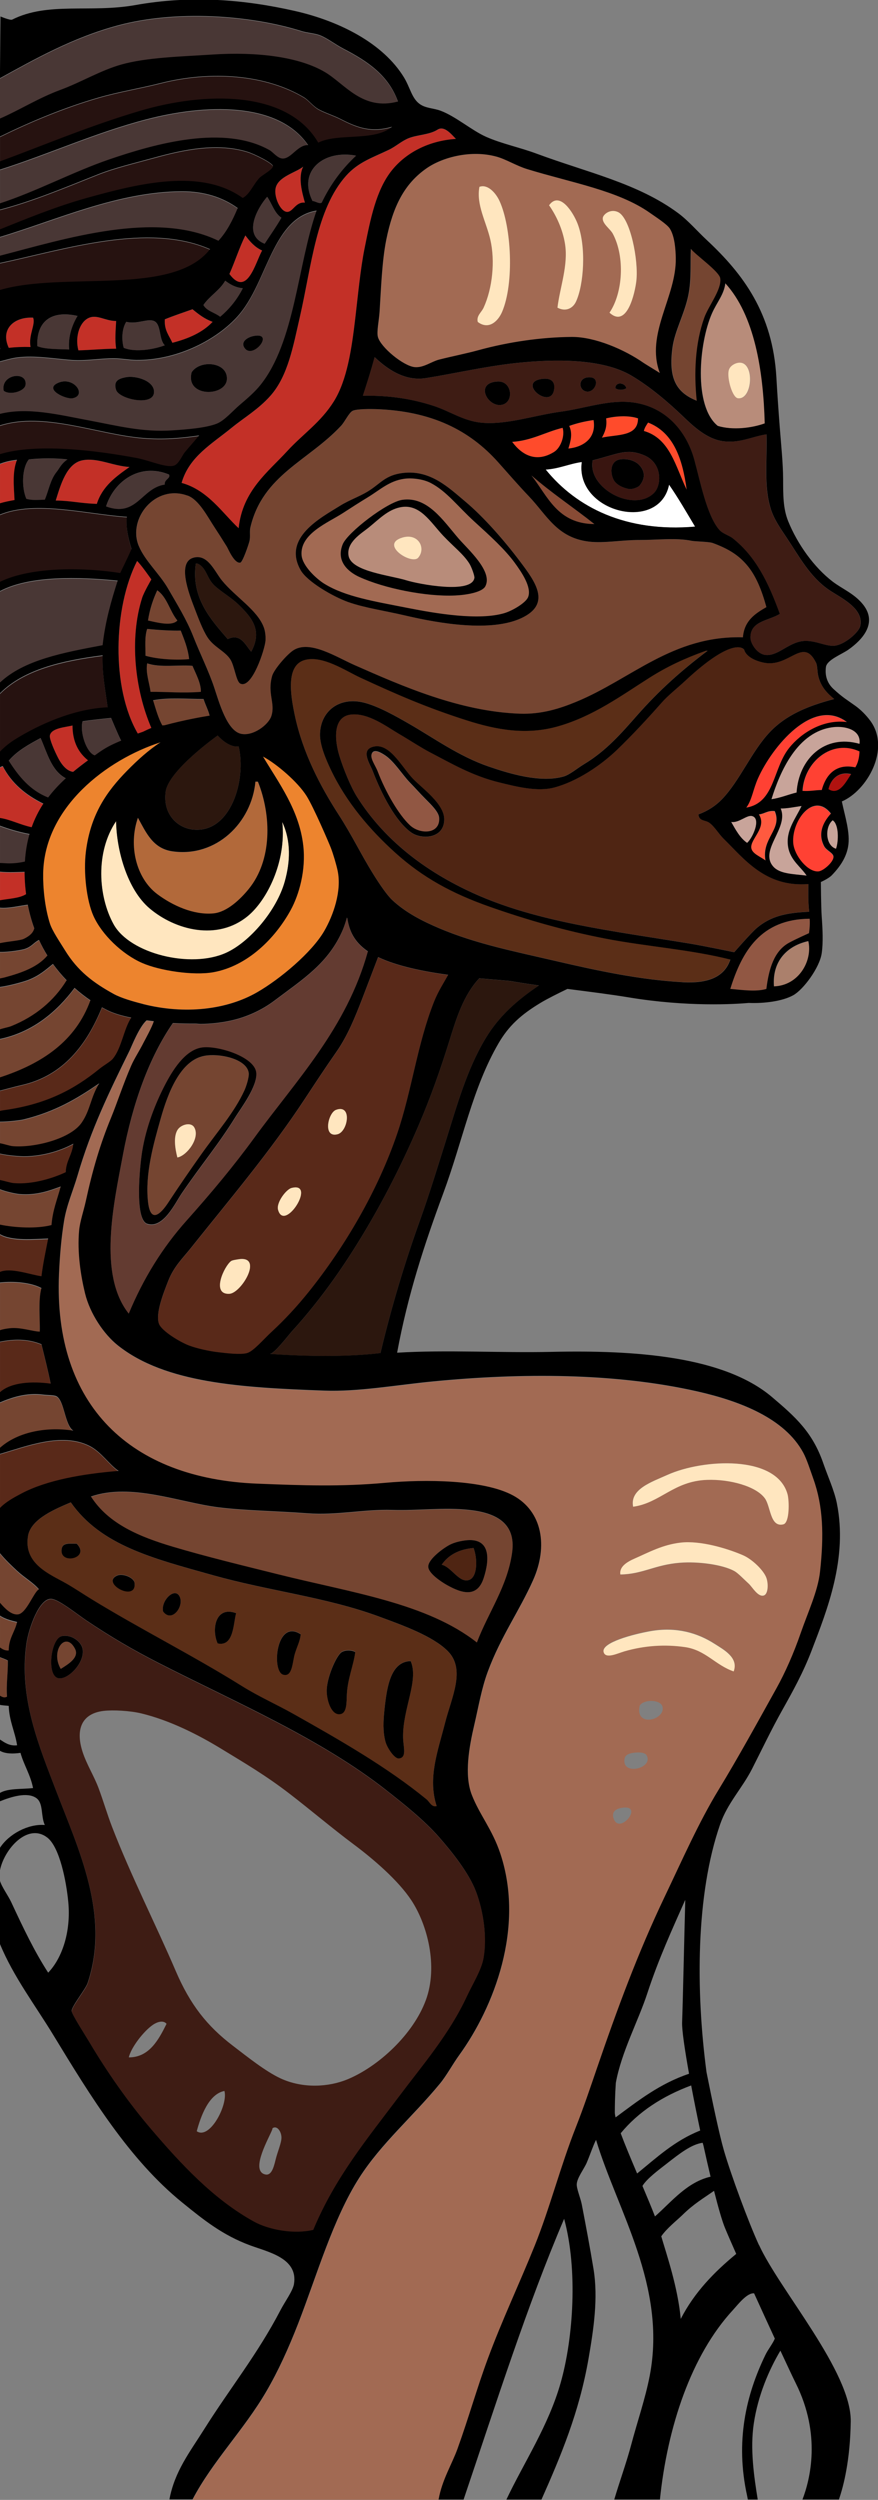 <svg width="184.4mm" height="525mm" version="1.1" viewBox="0 0 184.4 525" xmlns="http://www.w3.org/2000/svg"><rect x="0" y="0" width="184.4" height="525" fill="#808080" stroke="none"/><g transform="translate(44.28 51.69)"><path d="m6.722-9.988c1.525-0.829 2.2-2.817 3.524-4.229 0.529-0.564 2.867-1.781 2.82-2.467-0.048-0.684-3.985-2.587-5.287-2.996-6.403-2.01-13.54-0.482-19.74 1.234-4.101 1.136-8.206 2.091-11.81 3.525-6.954 2.768-13.62 5.574-20.51 7.376v4.151c5.25-2.1 11.54-4.727 18.22-6.593 11.05-3.084 24.04-6.275 32.78 0" style="fill:#261210"/><path d="m-0.15 0.762c-12.98-5.719-30.46-0.011-44.13 2.896v5.675c13.49-3.968 36.33 1.439 44.13-8.571" style="fill:#261210"/><path d="m-44.28 21.33v0.443c0.023-0.014 0.052-0.022 0.073-0.036-0.02-0.134-0.048-0.271-0.073-0.407" style="fill:#754531"/><path d="m-31.52 298.8c1.363-0.881 3.976-2.318 2.996-4.229-1.975-3.853-5.237 0.438-2.996 4.229" style="fill:#754531"/><path d="m1.611-1c1.755-1.887 2.981-4.303 4.054-6.872-3.111-2.247-7.023-3.551-11.81-3.525-13.42 0.072-26.36 6.075-38.14 9.586v3.95c13.63-3.527 32.65-9.584 45.89-3.138" style="fill:#493735"/><path d="m129.7 114.1c2.306 1.416 3.718-1.665 4.758-3.172-2.611-0.636-4.307 1.071-4.758 3.172" style="fill:#b0120f"/><path d="m125.1 132.2c-1.146-1.79-3.402-3.194-3.876-5.992-0.586-3.443 1.551-5.935 2.818-8.634-1.635 0.233-2.941 0.527-4.404 0.528 1.792 4.039-4.555 8.715-1.586 12.16 1.378 1.6 4.111 1.587 7.048 1.939" style="fill:#c8a49a"/><path d="m113.7 119.7c-1.112-0.306-2.76 1.501-4.406 1.233 0.942 1.642 1.82 3.349 3.349 4.406 1.134-0.961 3.038-5.096 1.057-5.639" style="fill:#c8a49a"/><path d="m118.4 118.7c-1.52-0.169-2.123 0.579-3.348 0.705 1.795 2.727-1.832 5.157-1.587 7.049 0.161 1.227 1.918 1.813 2.996 2.643-0.864-4.724 3.615-6.587 1.939-10.4" style="fill:#ff5a3f"/><path d="m130.6 120.6c-1.692 1.371-1.555 5.323 0.704 5.992 0.58-1.604 0.614-5.169-0.704-5.992" style="fill:#c8a49a"/><path d="m124.3 114.4c1.53 0.122 2.647-0.172 4.052-0.176 0.814-3.044 2.857-5.666 7.048-4.758 0.541-0.87 0.83-1.99 0.883-3.349-5.79-2.678-11.64 2.164-11.98 8.283" style="fill:#ff4133"/><path d="m114.9 111.8c-1.057 2.373-1.259 4.539-2.467 6.168 6.05-1.046 5.548-8.197 8.987-12.51 2.571-3.227 7.175-6.086 12.16-5.463-7.109-5.378-15.75 5.228-18.68 11.81" style="fill:#ff4133"/><path d="m130.8 101c-7.654 0.846-11.29 9.507-13.04 15.15 1.944-0.287 3.488-0.978 5.288-1.41 0.451-7.065 5.881-12.32 13.22-10.22 0.386-2.955-2.959-3.801-5.465-3.525" style="fill:#c8a49a"/><path d="m128.8 126.1c-1.365-2.566-0.358-4.926 1.409-6.873-3.632-4.69-8.28 1.462-7.93 6.169 0.196 2.631 3.029 6.162 5.288 5.991 1.037-0.078 3.307-2.052 3.17-3.172-0.091-0.756-1.478-1.251-1.937-2.115" style="fill:#ff4133"/><path d="m-31.34 273.7c0.15-1.395 1.307-1.264 3.172-1.233 2.956 3.047-3.529 4.525-3.172 1.233zm11.63 5.462c1.164-0.536 3.587 0.374 3.701 1.587 0.382 4.079-7.122-9e-3 -3.701-1.587zm13.04 4.229c1.298 1.963-1.449 5.886-3.348 3.349-0.51-2.162 2.235-5.03 3.348-3.349zm11.98 3.702c-0.601 2.078-0.462 7.087-3.877 6.345-1.344-2.98-0.427-7.962 3.877-6.345zm13.57 4.405c-0.188 1.525-0.72 2.378-1.234 4.053-0.515 1.683-0.476 5.015-2.468 4.405-2.48-0.761-1.427-11.87 3.702-8.459zm8.635 3.7c0.838-0.476 2.063-0.417 2.819 0-0.352 2.736-1.596 5.569-1.763 8.812-0.083 1.621 0.079 4.009-1.41 4.228-1.772 0.265-2.761-2.674-2.819-4.755-0.079-2.772 2.057-7.648 3.173-8.284zm8.987 11.81c0.48-4.344 1.241-9.78 5.463-9.869 1.788 4.091-1.772 10.11-1.587 16.21 0.056 1.859 0.822 4.064-0.88 4.23-0.922 0.088-2.473-2.226-2.82-3.524-0.557-2.085-0.483-4.279-0.176-7.049zm-61.68-22.91c10.42 6.386 21.29 11.81 31.72 18.33 3.494 2.184 7.219 3.832 10.75 5.814 9.84 5.528 19.81 11.24 28.02 17.98 0.623 0.511 1.062 1.708 2.115 1.408-1.916-5.944 0.263-11.53 1.762-17.44 1.373-5.412 4.428-11.29 0.529-15.16-3.179-3.15-9.499-5.401-14.45-7.226-10.97-4.043-23.03-5.359-34.72-8.635-12.79-3.587-23.61-6.268-29.96-15.33-3.026 1.316-8.361 3.394-8.986 7.049-1.024 5.981 4.741 8.105 8.105 10.04 1.754 1.011 3.443 2.151 5.111 3.173" style="fill:#5b2e17"/><path d="m109.1 156c2.342 0.196 5.44 0.665 7.577 0 0.518-4.172 1.596-7.958 4.759-9.692 1.398-0.768 4.19-2.012 4.19-2.012s0.266-1.633 0.142-3.041c-10.25 0.082-14.22 6.857-16.67 14.74" style="fill:#915743"/><path d="m54.3 280.1c1.766-0.696 1.711-4.572 0.881-6.698-3.129 0.279-5.31 1.505-6.696 3.526 2.019 0.399 3.72 3.996 5.815 3.172" style="fill:#4f2513"/><path d="m12.36-20.03c0.726 0.41 1.715 1.788 2.819 1.762 1.796-0.042 3.115-2.915 5.287-2.819-6.413-9.342-21.97-8.539-33.83-5.463-10.83 2.806-20.8 7.407-30.91 10.6v7.096c7.724-2.519 15.38-6.636 22.98-9.239 9.872-3.379 24.13-7.316 33.66-1.938" style="fill:#493735"/><path d="m45.14 368.4c-2.626 7.112-9.864 13.85-16.39 16.57-4.041 1.683-9.468 1.968-14.1-0.176-3.162-1.464-7.067-4.6-10.04-6.872-5.4-4.124-8.955-8.615-11.98-15.68-4.12-9.624-9.487-20.17-13.39-30.31-1.006-2.607-1.793-5.352-2.82-8.103-0.941-2.522-2.51-4.995-3.349-7.581-1.574-4.847-0.112-8.096 4.406-8.633 2.022-0.24 5.628-0.032 7.929 0.529 5.901 1.429 11.83 4.403 16.74 7.401 5.03 3.069 9.369 5.599 14.45 9.514 4.301 3.313 8.949 7.257 13.39 10.57 4.057 3.03 9.361 7.539 12.16 11.81 3.292 5.02 5.655 13.77 2.995 20.97zm-31.54 33.48c-0.479 2.021-1.035 3.581-2.466 2.995-2.706-1.101 1.127-7.666 1.762-9.338 0.09-0.24-0.033-0.243 0.176-0.353 0.859-0.452 1.697 0.709 1.762 1.937 0.058 1.115-0.835 3.083-1.234 4.759zm-16.56-5.99c0.838-3.119 2.5-7.814 5.816-8.46 0.803 2.903-3.094 10.32-5.816 8.46zm-14.27-15.51c0.49-2.117 3.162-5.56 5.111-6.872 0.734-0.494 2.088-1.051 2.82-0.176-1.626 3.26-3.612 7.066-7.93 7.048zm-14.8-79.65c-2.495-0.565-1.53-8.28 0.705-8.811 1.943-0.463 4.093 1.065 4.405 2.643 0.566 2.856-3.079 6.627-5.11 6.168zm68.9 23.61c-13.91-10.93-31.87-18.56-47.93-26.79-5.456-2.794-9.895-5.407-14.98-8.811-1.972-1.32-5.804-4.435-7.401-4.581-2.575-0.237-4.824 6.208-5.286 9.514-1.596 11.42 2.754 21.61 6.345 31.02 4.675 12.24 11.29 26 6.519 40.18-0.417 1.242-3.346 4.854-3.348 5.817-0.002 0.688 2.88 5.136 3.7 6.519 3.901 6.576 8.379 12.88 12.86 18.15 6.539 7.68 13.26 14.89 21.68 19.56 3.239 1.799 8.499 2.713 12.51 1.764 4.618-11.07 11.31-19.08 18.15-28.2 4.809-6.406 10.42-12.89 14.1-20.8 1.235-2.653 3.084-5.56 3.525-8.103 0.743-4.3 0.045-9.543-1.586-13.92-1.433-3.849-5.018-8.333-7.754-11.45-3.054-3.485-7.199-6.805-11.1-9.871" style="fill:#3e1c14"/><path d="m-19.54 70.37c-8.276-0.823-18.59-1.08-24.74 2.206v19.22c5.043-4.766 13.32-6.299 21.57-7.855 0.564-5.017 1.818-9.342 3.172-13.57" style="fill:#493735"/><path d="m82.85 145.4c-8.553-1.655-16.55-3.961-24.32-6.696-7.941-2.795-14.03-6.144-19.74-11.28-5.339-4.805-10.3-10.6-13.57-17.45-0.97-2.034-2.365-5.188-2.291-7.577 0.15-4.866 4.158-7.874 9.339-6.52 2.964 0.775 6.525 2.787 9.34 4.405 5.263 3.025 10.5 6.843 16.74 8.987 4.219 1.45 10.77 3.478 15.68 2.115 1.365-0.38 2.883-1.728 4.405-2.643 4.66-2.804 7.9-6.59 11.1-10.22 4.623-5.242 9.258-9.387 14.8-13.57h-0.351c-4.416 1.579-8.136 3.312-11.81 5.64-5.976 3.789-11.8 8.092-19.21 10.22-6.67 1.917-12.96 0.757-19.21-1.234-8.468-2.699-14.78-5.474-22.38-8.987-3.08-1.423-7.888-4.715-11.63-3.701-4.034 1.093-3.021 7.355-2.115 11.63 1.676 7.914 5.4 14.97 9.163 20.79 2.989 4.628 4.593 8.183 7.401 12.69 1.278 2.05 2.807 4.279 3.877 5.287 2.812 2.647 6.38 4.457 9.901 5.951 7.677 3.258 15.85 4.873 23.94 6.753 8.935 2.078 17.95 4.051 27.14 4.566 5.225 0.292 8.8-1.01 10.04-4.759-8.414-2.131-17.59-2.727-26.26-4.405" style="fill:#5b2e17"/><path d="m50.25 272.7c0.931-0.467 2.111-0.746 3.172-0.882 5.363-0.687 5.19 3.913 3.877 7.93-1.311 4.015-4.364 3.336-7.754 1.41-1.042-0.592-3.911-2.431-3.877-3.876 0.037-1.593 3.291-3.936 4.581-4.583zm-58.15 0.527c7.007 2.086 14.79 3.966 22.2 5.815 15.26 3.813 31.1 6.017 41.59 14.28 2.404-6.33 6.412-11.76 7.401-18.86 0.889-6.37-3.62-8.393-8.987-8.987-5.348-0.593-10.66 0.171-16.21 0-5.873-0.182-11.68 1.169-17.8 0.703-6.442-0.487-13.06-0.565-18.5-1.233-8.382-1.028-18.44-5.221-26.96-2.29 3.667 5.783 10.28 8.492 17.27 10.57" style="fill:#754531"/><path d="m-39.03 129.4c0.131-2.12 0.468-4.043 0.971-5.799-2.238-0.418-4.282-1.029-6.218-1.748v7.842c0.7 0.018 1.447 0.093 2.01 0.086 1.315-0.017 2.242-0.161 3.237-0.38" style="fill:#493735"/><path d="m-33.46 205.7c0.232-3.116 1.239-5.457 1.938-8.106-2.206 0.792-4.963 1.89-8.635 1.585-0.589-0.049-2.613-0.408-4.126-1.009v7.436c3.174 0.665 7.776 0.895 10.82 0.093" style="fill:#754531"/><path d="m-30.46 194.6c0.084-2.442 1.387-3.665 1.587-5.991-2.133 1.209-6.071 2.65-10.4 2.643-0.673-7.1e-4 -3.211-0.146-5.006-0.567v5.551c1.01 0.208 2.214 0.596 2.892 0.655 4.084 0.351 8.543-1.156 10.92-2.291" style="fill:#592919"/><path d="m-35.57 216.5c0.344-2.769 0.904-5.323 1.41-7.931-2.94 0.086-7.607 0.57-10.12-0.914v7.936c2.283-0.971 6.288 0.575 8.708 0.909" style="fill:#592919"/><path d="m-27.11 184.2c1.838-2.667 1.875-5.334 3.701-8.283-4.692 3.216-9.236 5.941-15.86 7.577-0.726 0.18-3.268 0.489-5.006 0.485v4.535c0.959 0.168 2.058 0.565 2.716 0.62 4.396 0.367 12.07-1.48 14.45-4.934" style="fill:#754531"/><path d="m-23.41 172.9c0.961-0.781 2.335-1.538 2.819-2.114 1.876-2.236 2.31-6.276 3.899-8.672-1.907-0.387-3.593-0.875-4.842-1.48-0.414-0.201-0.858-0.43-1.318-0.684-3.227 7.941-8.178 14.32-16.77 16.3-1.634 0.375-3.107 0.798-4.654 1.187v4.275c0.329-0.078 0.66-0.134 0.954-0.175 8.744-1.223 14.61-4.319 19.91-8.635" style="fill:#592919"/><path d="m-28.88 248.9c-1.796-1.159-1.846-6.235-3.524-7.225-0.47-0.277-1.948-0.24-2.821-0.353-3.538-0.458-6.618 0.608-9.059 1.637v9.547c3.429-3.095 9.262-4.542 15.4-3.606" style="fill:#754531"/><path d="m-33.63 239c-0.494-2.513-1.293-5.671-1.938-8.281-2.912-1.204-5.923-1.107-8.708-0.534v10.62c2.327-2.13 6.776-2.334 10.65-1.806" style="fill:#592919"/><path d="m-35.92 228.1c0.08-2.603-0.37-6.498 0.353-9.163-2.229-1.185-5.858-1.488-8.708-1.166v10.03c0.655-0.236 1.4-0.337 2.01-0.41 2.333-0.277 4.885 0.698 6.345 0.705" style="fill:#754531"/><path d="m-25.27 158.5c-1.08-0.733-2.21-1.597-3.338-2.605-3.705 4.998-8.789 9.283-15.68 10.72v8.079c8.846-2.891 15.9-7.574 19.01-16.2" style="fill:#754531"/><path d="m-38.97 134.4c-0.08-1.002-0.121-1.965-0.124-2.895-1.163 0.027-3.481 0.153-5.18-0.039v6.023c1.91-0.352 4.117-0.405 5.5-1.284-0.077-0.591-0.145-1.19-0.195-1.804" style="fill:#c33027"/><path d="m41.79 112.7c-1.5-1.537-3.224-4.359-5.129-5.65-0.895-0.606-2.299-1.422-2.8-0.517-0.57 1.028 0.651 2.483 1.186 3.881 1.604 4.194 4.312 8.985 6.744 11.27 2.143 2.016 6.446 1.941 6.168-1.586-0.094-1.196-1.699-2.754-2.819-3.877-1.292-1.295-2.166-2.313-3.349-3.525" style="fill:#915743"/><path d="m-39.8 262.1c5.362-2.844 13-4.154 20.44-4.758-1.97-1.312-3.669-4.046-6.168-5.287-5.821-2.887-13.2 0.105-18.75 1.704v11.37c1.227-1.292 2.905-2.191 4.479-3.026" style="fill:#592919"/><path d="m-41.03 103.7c4.949-3.072 12.31-6.406 19.38-6.696-0.506-3.736-1.166-6.959-1.057-10.93-8.525 1.094-16.59 2.973-21.57 7.993v12.26c1.009-1.09 2.22-1.992 3.244-2.628" style="fill:#261210"/><path d="m-35.15 117.2c-3.668-1.805-6.681-4.264-8.531-7.886-0.221 0.043-0.419 0.142-0.601 0.272v10.63c2.182 0.314 4.348 1.466 6.667 1.948 0.651-1.834 1.491-3.475 2.465-4.964" style="fill:#c33027"/><path d="m-30.26 154.3c-0.993-1.026-1.965-2.168-2.879-3.441-1.532 1.241-2.858 2.468-5.253 3.389-0.784 0.302-3.852 1.188-5.888 1.449v8.915c0.837-0.293 1.768-0.434 2.363-0.672 5.054-2.026 9.043-5.361 11.66-9.641" style="fill:#754531"/><path d="m-37.06 143.4c-0.56-1.543-1.024-3.199-1.367-4.976-1.511 0.17-4.062 0.819-5.854 0.629v7.458c1.767-0.379 4.238-0.531 5.006-0.896 1.376-0.655 2.006-1.381 2.215-2.214" style="fill:#754531"/><path d="m-34.3 149.1c-0.633-1.022-1.226-2.117-1.764-3.287-1.184 0.586-1.483 1.393-3.03 1.903-0.547 0.18-3.279 0.665-5.183 0.611v5.583c0.367-0.079 0.712-0.139 0.954-0.203 3.855-1.034 7.043-2.256 9.024-4.607" style="fill:#754531"/><path d="m92.37 290.8c5.426-0.948 9.868 0.39 13.39 2.645 1.998 1.275 5.126 2.929 4.055 5.815-3.895-1.353-5.888-4.485-10.22-5.111-4.23-0.611-8.53-0.319-12.69 0.881-1.507 0.436-3.976 1.675-4.405 0.176-0.574-2.011 6.379-3.794 9.869-4.406zm-3.348-15.15c2.863-1.251 5.87-2.922 9.692-3.35 4.112-0.46 9.658 1.189 13.04 2.644 1.979 0.851 4.374 3.195 4.934 4.758 0.47 1.31 0.359 3.407-0.529 3.7-1.23 0.406-2.442-1.802-3.17-2.467-1.033-0.94-2.229-2.213-2.996-2.642-2.464-1.379-7.622-2.068-11.45-1.762-5.314 0.424-7.805 2.397-12.51 2.466-0.288-1.651 1.473-2.683 2.996-3.346zm6.872-17.62c7.404-3.328 22.87-4.282 25.2 4.053 0.377 1.348 0.469 6.014-0.88 6.345-2.792 0.683-2.628-3.744-3.878-5.465-1.867-2.566-7.405-4.048-12.16-3.876-7.015 0.253-9.807 4.849-15.51 5.638-0.731-3.69 3.862-5.184 7.225-6.696zm-5.815 48.46c0.9-1.369 4.329-1.27 4.758 0.176 0.836 2.808-5.847 4.611-4.758-0.176zm-3.172 11.1c0.165-0.804 1.044-1.136 2.468-1.235 1.22-0.085 1.922 0.208 2.114 0.529 1.686 2.801-5.358 4.501-4.582 0.706zm-2.291 12.69c-0.454-1.252 0.142-2.021 1.586-2.289 5.008-0.924-0.316 5.793-1.586 2.289zm-26.43 113.5c2.995-8.11 6.664-15.83 9.868-23.79 3.188-7.916 5.348-16.51 8.634-24.85 1.59-4.029 2.982-8.181 4.406-12.33 4.301-12.54 8.63-24.31 14.27-36.13 3.639-7.62 7.131-15.57 11.28-22.38 4.11-6.752 8.048-13.93 12.16-21.32 1.853-3.333 3.62-7.328 5.11-11.63 1.527-4.408 3.608-8.811 4.053-12.86 0.84-7.655 0.677-13.73-1.41-19.56-0.682-1.909-1.344-4.037-2.114-5.463-3.887-7.198-13.21-10.82-22.2-12.86-17.23-3.917-37-3.905-55.51-2.114-7.855 0.759-15.71 2.205-22.91 1.937-17.41-0.644-33.35-1.548-43.35-9.516-2.88-2.295-5.819-6.592-6.872-10.93-0.87-3.576-1.67-8.532-1.234-13.22 0.175-1.873 0.95-4.05 1.41-6.167 1.451-6.692 3.067-12.06 5.287-17.45 1.253-3.044 2.606-7.208 4.229-10.93 0.705-1.616 1.668-2.992 2.643-4.935 0.161-0.318 1.862-3.401 2.113-4.435-0.507-0.056-1.011-0.115-1.51-0.182-1.56 1.342-3.187 5.543-3.599 6.381-4.291 8.742-8.079 16.49-10.93 26.26-0.896 3.073-2.272 6.139-2.82 9.517-0.573 3.525-0.888 7.231-1.057 11.1-1.209 27.78 15.19 43 41.59 44.05 9.674 0.387 17.63 0.668 26.96-0.175 8.311-0.751 20.61-0.679 26.79 2.643 6.205 3.34 7.398 10.71 4.23 17.8-2.898 6.486-6.785 11.83-9.516 19.21-1.32 3.567-1.922 7.261-2.82 11.1-1.091 4.667-2.177 10.59-0.529 14.8 1.666 4.251 4.291 7.214 5.992 12.33 5.167 15.56-1.381 32.27-8.635 42.29-1.409 1.947-2.653 4.293-4.053 5.994-5.757 6.992-12.3 12.53-16.92 19.73-5.547 8.654-8.932 20.55-12.86 30.66-2.011 5.175-4.199 9.998-6.696 14.27-4.688 8.029-11.29 14.66-15.49 22.67h51.69c0.74-4.177 2.781-7.352 3.985-10.69 2.333-6.466 4.07-12.7 6.345-18.86" style="fill:#a26a53"/><path d="m-38.92 29.13c-0.18 1.359-3.297 2.251-4.582 1.234-0.706-3.487 4.983-4.244 4.582-1.234zm6.696-0.352c3.371-1.628 6.327 2.58 3.171 3.171-1.361 0.255-5.97-1.82-3.171-3.171zm14.27-1.234c2.242-0.475 6.377 0.828 5.992 3.348-0.415 2.712-7.3 1.218-7.931-0.705-0.653-1.992 0.726-2.387 1.939-2.643zm13.92-1.057c1.765-2.699 7.533-2.177 7.401 1.41-0.136 3.745-8.788 3.943-7.401-1.41zm12.86-7.578c4.815-1.069-0.008 5.046-1.761 2.467-0.897-1.318 0.666-2.224 1.761-2.467zm-34.54 17.8c5.969 1.118 11.31 2.538 17.62 2.115 2.904-0.195 6.99-0.483 9.34-1.41 1.615-0.637 3.398-2.72 4.758-3.877 1.703-1.448 3.229-2.765 4.406-4.229 7.251-9.024 7.783-25.14 11.81-36.65-4.674 0.749-7.185 4.628-8.987 8.106-2.54 4.905-4.239 10.55-7.93 14.45-4.704 4.975-12.84 8.9-20.97 8.811-1.502-0.017-3.033-0.338-4.582-0.352-2.952-0.029-5.997 0.579-8.986 0.352-3.829-0.291-7.8-1.011-11.46-0.529-1.262 0.167-2.419 0.534-3.596 0.83v11.04c5.847-1.463 12.36 0.184 18.58 1.349" style="fill:#493735"/><path d="m-15.48 44.64c2.527 0.474 6.171 2.116 7.754 1.586 1.036-0.347 1.661-2.051 2.29-2.82 0.954-1.162 2.022-2.32 2.996-3.524-3.996 0.573-7.533 0.872-11.81 0.528-9.461-0.758-20.78-5.609-30.03-2.642v6.049c7.689-2.326 20-0.83 28.8 0.823" style="fill:#261210"/><path d="m-19.01 68.78c0.401-0.893 1.231-2.459 2.374-5.056 0 0-1.408-4.194-0.964-6.751-8.428-0.564-19.27-3.546-26.68-0.474v14.13c6.816-3.321 18.2-2.976 25.27-1.852" style="fill:#261210"/><path d="m-40.68 44.99c-1.521 0.151-2.596 0.455-3.596 0.835v8.314c0.955-0.298 2.007-0.498 3.069-0.69-0.119-2.774-0.509-5.833 0.528-8.459" style="fill:#c33027"/><path d="m-40.68 289.1c-1.338-0.316-2.642-0.675-3.596-1.34v6.7c0.497 0.352 1.068 0.708 1.835 0.63-8.29e-4 -2.584 1.299-3.871 1.762-5.99" style="fill:#754531"/><path d="m-42.8 304.7c-0.208-2.357 0.208-4.888 0.176-7.576-0.488-0.301-1.106-0.472-1.659-0.709v8.083c0.459 0.297 0.956 0.533 1.483 0.202" style="fill:#754531"/><path d="m-40.51 287.5c1.783-0.2 3.255-4.581 4.405-5.288-1.122-1.36-2.986-2.396-4.582-3.876-1.097-1.018-2.519-2.355-3.596-3.694v10.41c1.099 1.29 2.425 2.597 3.773 2.445" style="fill:#754531"/><path d="m118.3 155.5c5.239-0.16 8.165-5.401 7.225-9.516-4.48 0.986-7.631 4.231-7.225 9.516" style="fill:#ab806c"/><path d="m-9.737 100.7c4.247-1.137 7.962-1.784 9.487-2.026-0.285-1.149-0.789-2.034-1.277-3.495-3.627-0.012-7.255-0.373-10.61 0.26 0.57 1.839 1.076 3.741 1.939 5.287 0.154-4e-3 0.306-0.016 0.458-0.026" style="fill:#754531"/><path d="m-2.089 93.63c0.059-1.778-1.085-3.838-1.762-5.463-2.794-0.264-6.869 0.429-9.516-0.529-0.374 1.919 0.464 4.105 0.704 5.992 3.473-0.031 6.688 0.308 10.57 0" style="fill:#754531"/><path d="m9.365 112.5c-0.785 8.601-8.215 15.96-17.45 14.63-4.089-0.593-5.504-3.936-7.225-7.049-2.042 5.849-0.374 12.71 4.053 16.04 3.141 2.361 7.619 4.448 11.81 4.054 2.89-0.273 5.705-3.034 7.401-5.111 4.962-6.076 4.785-15.43 1.939-22.56h-0.529" style="fill:#b2693a"/><path d="m-13.72 86.05c2.507 0.718 6.241 0.969 9.164 0.705-0.265-2.32-1.043-4.127-1.762-5.992-1.904 0.065-4.86-0.137-7.049-0.352-0.572 1.673-0.34 3.793-0.353 5.639" style="fill:#754531"/><path d="m-11.25 72.31c-0.871 1.889-1.582 3.94-1.938 6.344 1.913 0.412 5.006 1.275 6.168 0-1.59-1.933-2.144-4.905-4.229-6.344" style="fill:#754531"/><path d="m-17.07 46.4c-3.556-0.224-6.709-2.01-9.868-1.41-3.357 0.638-4.611 5.163-5.639 8.459 3.111 0.02 5.055 0.579 8.635 0.705 1.167-3.709 4.013-5.739 6.872-7.754" style="fill:#c33027"/><path d="m-3.852 122.5c8.019 0.976 11.38-10.42 9.692-17.45-2.194 0.306-4.405-2.291-4.405-2.291s-10.32 7.302-10.93 11.81c-0.636 4.715 2.448 7.542 5.639 7.931" style="fill:#2c170e"/><path d="m-30.11 44.82c-2.295-0.298-5.808-0.287-8.106 0-1.476 1.782-1.56 5.92-0.529 8.283 1.367 0.362 2.336 0.195 3.876 0.176 0.822-1.939 1.156-4.183 2.468-5.815 0.641-0.798 0.958-1.723 2.29-2.643" style="fill:#493735"/><path d="m40.2 61.21c3.379-1.032 5.073 2.231 3.349 4.229-1.347 1.562-8.186-2.751-3.349-4.229zm0.882 8.987c2.492 0.78 13.76 2.954 14.27-0.529 0.062-0.422-0.603-2.276-1.057-2.995-1.264-2.007-3.214-3.443-5.463-5.816-2.719-2.869-4.937-6.92-9.163-5.992-2.557 0.562-4.339 2.459-6.52 4.229-1.482 1.202-4.793 3.105-4.229 5.992 0.64 3.277 8.806 4.062 12.16 5.11" style="fill:#b88c7a"/><path d="m5.841 59.27c0.838-7.918 6.182-11.79 10.22-16.21 3.218-3.52 7.019-6.011 9.771-10.41 2.8-4.479 3.759-11.11 4.504-17.43 0.571-4.858 1.099-10.46 1.938-14.63 1.239-6.157 2.412-12.39 5.816-16.56 3.008-3.694 7.748-6.146 13.39-6.52-1.069-1.097-2.482-2.838-3.877-1.939-1.642 1.058-4.184 1.057-5.991 1.762-1.542 0.602-2.716 1.743-4.229 2.467-3.471 1.663-6.423 2.582-8.987 5.463-6.263 7.037-7.227 18.83-9.692 29.61-1.421 6.211-2.509 12.42-6.168 16.56-2.538 2.875-5.62 4.656-8.106 6.696-4.226 3.469-8.989 6.077-10.57 11.63 5.536 1.513 8.629 6.406 11.98 9.516" style="fill:#c33027"/><path d="m23.29-9.107c1.838-3.859 4.277-7.117 7.225-9.869-6.705-1.307-12.32 3.117-9.164 9.517 0.664 0.064 1.441 0.677 1.939 0.352" style="fill:#493735"/><path d="m-8.786 47.99c-6.069-2.508-11.52 1.345-13.22 6.696 6.483 2.398 7.39-3.859 12.34-4.582-0.164-1.099 1.33-1.3 0.882-2.114" style="fill:#493735"/><path d="m19.41-16.68c-1.51 1.26-5.339 2.088-5.816 4.582-0.351 1.848 1.039 4.949 2.468 4.935 1.217-0.012 1.769-2.171 3.701-1.939-0.587-2.107-1.498-5.319-0.353-7.578" style="fill:#c33027"/><path d="m27.69 62.62c1.007-2.495 9.334-8.882 12.51-9.34 5.304-0.765 8.592 4.376 11.81 8.106 1.984 2.302 7.264 6.935 5.639 10.04-0.672 1.287-4 1.83-6.344 1.938-6.09 0.283-14.86-1.48-20.09-3.877-2.426-1.111-4.95-3.34-3.523-6.872zm-3.878 8.282c4.433 2.748 10.47 3.699 17.62 5.111 5.782 1.141 14.86 2.694 20.27 1.058 1.671-0.506 4.462-2.152 4.934-3.349 0.817-2.068-1.389-5.262-2.82-7.224-2.026-2.778-5.089-5.568-8.459-8.635-3.516-3.203-5.791-6.34-9.164-8.106-1.597-0.837-3.992-1.124-5.639-0.881-3.126 0.463-5.095 2.371-7.578 3.877-1.623 0.985-3.394 2.121-5.286 3.348-3.043 1.974-8.991 4.305-8.635 8.811 0.18 2.284 3.144 4.991 4.757 5.991" style="fill:#a26a53"/><path d="m-3.675 65.44c3.032-0.863 4.439 2.842 5.991 4.758 2.823 3.485 7.433 6.169 8.811 9.868 0.314 0.842 0.418 2.007 0.353 2.82-0.142 1.788-2.854 10.18-5.287 8.988-0.894-0.438-1.2-3.721-2.114-5.111-1.134-1.725-3.454-2.571-4.758-4.582-1.051-1.621-1.978-4.149-2.819-6.344-1.078-2.813-3.617-9.419-0.176-10.4zm30.84-10.93c1.894-1.183 4.051-1.912 5.815-2.996 2.735-1.681 3.642-3.439 7.401-3.877 5.755-0.67 9.595 3.105 13.04 5.991 3.887 3.256 8.166 8.148 11.45 12.51 3.243 4.301 6.763 8.992 0.352 11.98-6.361 2.969-17.15 1.154-24.32-0.529-4.231-0.993-8.678-1.642-11.98-2.819-3.375-1.203-8.695-4.34-10.04-6.697-3.917-6.835 4.233-11.04 8.281-13.57zm-42.29 8.458c1.299 3.149 4.362 5.845 6.168 8.987 1.906 3.318 3.897 6.509 5.286 10.04 1.417 3.608 3.275 7.329 4.405 10.75 1.078 3.264 2.692 9.06 5.639 9.692 2.55 0.547 5.754-1.918 6.345-3.7 0.91-2.751-0.888-4.676 0.176-8.459 0.387-1.378 3.218-4.653 4.582-5.463 3.447-2.049 8.894 1.496 12.69 3.172 9.951 4.397 22.12 9.769 34.72 10.22 4.681 0.168 8.548-1.129 11.81-2.468 11.6-4.762 20.28-13.98 35.07-13.57 0.28-3.481 2.547-4.972 4.934-6.344-1.005-3.645-2.224-6.707-4.229-8.987-1.606-1.827-3.539-3.194-7.056-4.479-0.779-0.285-3.705-0.311-4.399-0.455-3.3-0.69-7.382-0.16-10.93-0.177-3.707-0.017-7.447 0.713-10.57 0.352-6.793-0.781-8.905-5.557-12.69-9.515-2.291-2.397-4.516-4.991-6.52-7.225-5.909-6.586-13.83-10.72-25.73-11.1-0.787-0.026-3.897-0.067-4.758 0.352-0.798 0.388-1.623 2.266-2.467 3.171-6.871 7.376-16.44 10.3-19.03 21.32-0.208 0.882 0.031 1.856-0.177 2.82-0.139 0.64-1.427 4.476-1.939 4.582-1.249 0.257-2.542-2.905-2.82-3.349-1.042-1.678-1.818-2.897-2.467-3.876-1.589-2.395-3.367-5.985-5.815-6.873-6.723-2.437-12.59 4.825-10.22 10.57" style="fill:#754531"/><path d="m8.484 85.17c2.416-4.444 0.145-7.157-2.643-9.869-1.574-1.531-3.699-2.714-5.11-4.053-1.629-1.547-1.621-3.73-3.525-4.581h-0.351c-1.077 7.253 3.309 11.91 6.696 15.86 2.749-1.336 3.737 1.341 4.934 2.643" style="fill:#2c170e"/><path d="m7.779 140.7c-6.417 5.303-15.26 2.943-20.62-1.586-4.718-3.992-6.961-12.24-7.049-18.33-4.402 6.538-3.755 15.84-0.528 21.67 3.417 6.184 16.2 9.346 23.61 5.991 4.991-2.258 10.64-8.904 12.34-14.98 1.158-4.148 1.355-8.469-0.529-12.51 0.874 8.366-3.221 16.43-7.225 19.74" style="fill:#ffe6bf"/><path d="m49.36 187.9c2.29-7.268 4.365-14.89 8.32-21.47 0.011-0.018 0.021-0.035 0.031-0.053 2.852-4.728 6.761-8.115 11.19-11.09-1.991-0.281-3.872-0.566-5.542-0.863-0.97-0.174-3.599-0.336-6.984-0.647-3.337 3.531-4.871 8.576-6.277 13.11-1.881 6.065-4.005 12.06-6.516 17.9-3.881 9.017-8.423 17.79-13.68 26.08-2.563 4.042-5.321 7.969-8.317 11.7-1.48 1.842-3.004 3.651-4.601 5.392-0.634 0.692-3.732 4.773-4.625 4.711 7.444 0.515 16.17 0.68 23.26-0.176 2.341-9.848 5.174-19.19 8.283-27.84 1.987-5.527 3.692-11.15 5.455-16.75" style="fill:#2c170e"/><path d="m-14.24 102c0.583-0.27 1.144-0.561 1.758-0.799-3.422-7.958-4.665-18.69-1.938-27.31 0.376-1.191 1.938-3.877 1.938-3.877s-2.191-3.16-2.996-3.876c-4.976 9.767-5.48 26.57 0.146 36.25 0.363-0.131 0.727-0.258 1.091-0.38" style="fill:#c33027"/><path d="m-18.83-38.01c5.37-1.523 12.58-1.68 19.21-2.114 9.213-0.604 18.12 0.441 23.61 3.701 4.225 2.506 7.881 8.167 15.33 6.168-1.988-5.483-6.272-8.413-11.45-11.1-1.724-0.895-3.428-2.241-4.934-2.819-1.138-0.437-2.633-0.492-3.877-0.882-11.08-3.466-26.49-4.408-38.42-1.233-9.614 2.558-17.72 7.175-24.92 11.13v8.492c4.209-1.83 8.039-4.304 12.76-6.05 4.314-1.596 8.362-4.06 12.69-5.287" style="fill:#493735"/><path d="m-30.46 111.8c-3.001-1.578-3.882-5.278-5.286-8.454-2.482 1.336-4.948 2.688-6.696 4.759 2.075 3.259 4.448 6.218 8.272 7.729 1.125-1.487 2.383-2.814 3.71-4.033" style="fill:#493735"/><path d="m-28.91 110.4c1.024-0.852 2.072-1.654 3.119-2.424-1.952-1.573-3.243-3.808-3.256-7.321-1.401 0.378-4.45 0.495-4.758 2.115-0.138 0.731 1.051 3.395 1.763 4.758 0.927 1.778 2.03 2.746 3.132 2.872" style="fill:#c33027"/><path d="m-24.37 107c0.211-0.152 0.422-0.303 0.631-0.453 1.668-1.191 2.756-1.746 4.903-2.647-0.619-1.173-2.11-4.773-2.11-4.773s-3.711 0.353-5.991 0.705c-0.643 2.255 0.812 6.647 2.567 7.168" style="fill:#493735"/><path d="m-7.024 191.4c-0.437-1.646-0.96-4.55 0.176-5.992 0.746-0.946 2.671-1.476 3.349-0.352 1.318 2.182-1.475 5.95-3.525 6.344zm14.98-17.8c-0.491-2.922-6.172-4.126-9.339-3.524-5.022 0.955-7.632 7.763-9.163 13.22-1.447 5.149-3.306 11.52-2.644 17.45 0.531 4.744 2.77 2.393 4.23 0.177 2.407-3.657 4.677-6.944 6.872-10.05 3.501-4.946 6.991-8.836 9.164-13.57 0.288-0.628 1.039-2.759 0.88-3.701" style="fill:#754531"/><path d="m-13.37 205.4c-2.668-0.873-1.556-12.05-1.057-15.15 0.84-5.227 2.829-10.2 4.757-13.92 1.51-2.914 4.156-7.384 7.754-7.93 3.255-0.495 11.13 1.915 11.45 5.286 0.279 2.867-3.29 7.539-4.405 9.34-3.641 5.881-7.217 10.07-11.28 16.04-1.375 2.018-3.854 7.445-7.225 6.344zm22.56-18.15c8.706-11.95 19.34-22.92 23.8-39.09-0.202-0.136-0.402-0.276-0.587-0.419-2.6-2.013-3.361-4.257-3.739-6.534-0.029-0.04-0.06-0.086-0.09-0.126-0.175 0.689-0.569 1.874-0.821 2.469-3.012 7.118-8.439 10.46-14.36 14.93-2.753 2.08-6.028 3.551-9.397 4.259-2.008 0.423-4.053 0.637-6.105 0.662-0.154 2e-3 -0.544-0.03-1.047-0.074-1.478 0.019-3.121-0.015-4.82-0.107-5.004 7.253-8.446 16.83-10.5 27.73-1.919 10.19-5.287 25.11 1.233 33.31 3.075-7.398 7.095-13.89 12.16-19.56 5.064-5.666 9.831-11.35 14.27-17.45" style="fill:#633b31"/><path d="m9.717 156.7c4.835-2.787 11.49-8.371 14.1-12.86 1.917-3.3 3.723-8.427 2.82-12.69-0.271-1.278-0.901-3.432-1.41-4.758-0.397-1.038-3.635-8.581-5.11-10.93-1.865-2.966-6.306-6.759-9.163-8.283 3.294 5.529 7.6 11.2 8.458 18.68 0.595 5.185-0.875 10.34-2.643 13.57-3.24 5.913-9.027 11.74-16.21 13.04-4.185 0.76-11.28-0.315-14.98-1.939-4.224-1.852-8.465-5.963-10.22-9.868-1.458-3.245-2.138-9.205-1.585-13.57 0.993-7.836 4.438-12.64 8.635-16.92 2.231-2.276 4.584-4.396 7.05-5.992-11.31 3.637-24.4 13.62-24.67 27.49-0.058 3.035 0.328 7.152 1.41 10.57 0.494 1.561 2.099 3.894 3.173 5.638 2.669 4.338 5.889 6.774 10.22 9.164 1.577 0.871 4.091 1.589 6.167 2.115 8.796 2.228 17.6 1.205 23.97-2.467" style="fill:#ed842e"/><path d="m3.902 220c-3.905 0.217-1.084-5.821 0.353-6.871 0.261-0.192 1.137-0.304 1.41-0.353 5.56-0.998 0.776 7.085-1.763 7.225zm13.04-22.2c5.363-1.401-1.493 9.434-2.819 4.581-0.414-1.518 1.709-4.291 2.819-4.581zm9.34-16.39c3.445-1.27 2.52 4.523 0.352 5.11-3.188 0.865-2.02-4.496-0.352-5.11zm-5.788 38.33c7.767-9.681 14.6-21.48 18.62-33.22 3.108-9.086 4.242-18.95 7.788-27.84 0.869-2.177 1.992-3.861 2.95-5.608-5.183-0.707-10.76-1.829-14.72-3.725-0.619 1.606-3.077 8.067-3.313 8.678-1.512 3.898-3.08 7.841-5.491 11.29-2.26 3.232-4.426 6.528-6.592 9.822-7.334 11.15-15.84 21.17-24.11 31.53-1.483 1.858-3.424 3.71-4.581 6.696-0.988 2.547-2.709 6.818-1.939 8.987 0.54 1.521 4.437 3.865 6.344 4.581 1.635 0.615 4.193 1.186 6.167 1.41 1.795 0.205 4.506 0.547 5.991 0.177 1.309-0.327 3.53-2.947 5.111-4.406 2.799-2.584 5.397-5.394 7.781-8.364" style="fill:#592919"/><path d="m108.8 26.14c0.207-0.9 1.1-1.419 1.762-1.586 3.809-0.961 3.392 7.804 0.176 7.402-1.169-0.146-2.313-4.184-1.938-5.815zm-2.291 11.63c3.128 0.959 7.18 0.448 9.868-0.528-0.291-11.11-2.157-22.73-8.281-29.43-0.285 2.382-1.774 3.963-2.82 6.344-2.701 6.15-3.921 19.45 1.233 23.61" style="fill:#b88c7a"/><path d="m-25.88 15.21c-1.852 1.047-2.639 4.132-1.938 6.696 2.256-0.043 5.143-0.325 7.93-0.352-0.292-1.946-0.098-3.813 0-5.816-2.387 0.006-4.15-1.571-5.991-0.528" style="fill:#c33027"/><path d="m85.85 44.8c1.266-0.259 3.15 0.114 4.117 1.15 1.072 1.147 1.484 2.617 0.085 4.33-0.289 0.354-1.532 0.835-2.195 0.725-1.131-0.188-2.687-0.826-3.258-1.949-0.761-1.495-0.705-3.856 1.25-4.256zm7.223 7.064c1.676-1.652 1.805-6.357-2.111-7.947-3.707-1.506-5.445-0.245-10.75 1.075-1.196 5.847 8.602 11.08 12.86 6.872" style="fill:#391510"/><path d="m102.1 32.48c-0.599-5.752-0.36-12 1.586-17.45 0.879-2.465 3.714-5.969 3.348-8.282-0.228-1.442-5.175-4.888-6.168-6.168-0.151 2.846 0.149 6.343-0.529 9.693-0.803 3.964-2.886 7.551-3.348 11.1-0.808 6.222 0.625 9.304 5.11 11.1" style="fill:#754531"/><path d="m22.58-21.62c4.202-2.093 11.8-0.167 15.51-3.349-4.384 1.288-7.332 0.161-10.75-1.585-1.655-0.846-3.465-1.377-4.758-2.115-1.108-0.632-2.068-1.911-2.996-2.467-7.884-4.724-19.24-5.756-30.13-2.995-4.316 1.094-8.755 1.812-12.86 2.995-7.518 2.166-14.64 5.195-20.87 8.241v5.224c8.942-3.286 18.77-7.477 29.5-10.64 13.3-3.926 30.8-4.493 37.36 6.697" style="fill:#261210"/><path d="m-36.45 21.03c1.633 0.728 5.023 0.601 6.697 0.705-0.265-2.67 0.646-5.223 1.762-7.049-5.622-1.278-8.662 1.242-8.459 6.344" style="fill:#493735"/><path d="m-37.33 15.04c-3.96-0.199-6.952 2.377-5.111 6.344 1.424-0.162 2.95-0.222 4.581-0.176-0.485-2.497 1.111-4.746 0.53-6.168" style="fill:#c33027"/><path d="m58.71-1.352c-0.871-3.792-3.005-7.353-2.291-11.1 1.717-0.637 3.44 1.269 4.229 2.996 2.494 5.459 3.099 17.25 0.529 23.26-0.833 1.947-2.797 3.87-5.111 2.115-0.321-1.287 0.777-1.992 1.234-2.996 1.872-4.105 2.433-9.82 1.41-14.27zm18.33-3.349c1.853 4.819 1.317 12.85-0.353 16.39-0.628 1.334-2.112 2.185-3.876 1.233 0.53-4.343 2.3-8.913 1.586-13.39-0.487-3.054-1.82-5.927-3.349-8.106 2.217-3.07 5.081 1.51 5.992 3.877zm5.287-1.234c0.096-0.733 1.555-1.956 3.172-1.233 2.609 1.166 4.364 10.17 3.877 14.45-0.278 2.432-1.921 10.07-5.64 6.696 2.812-4.142 3.274-11.71 0.705-16.56-0.562-1.062-2.273-2.131-2.115-3.348zm-45.46 4.582c-0.916 4.522-1.108 10.49-1.41 15.15-0.12 1.839-0.643 4.182-0.352 5.286 0.568 2.161 5.376 6.131 7.752 6.344 1.836 0.164 3.493-1.175 5.111-1.586 2.754-0.7 5.545-1.234 8.317-1.993 6.222-1.703 13.08-2.717 19.53-2.765 4.886-0.036 11.11 2.675 15.09 5.453 0.349 0.244 3.407 2.096 3.417 2.125-3.095-8.211 3.504-15.99 3.349-24.14-0.033-1.708-0.203-4.527-1.233-6.168-0.588-0.936-2.962-2.455-4.229-3.348-6.645-4.682-16.49-6.325-25.73-9.164-2.363-0.726-4.399-2.063-6.519-2.643-5.201-1.424-11.18 0.067-14.63 2.467-4.697 3.269-7.049 8.019-8.459 14.98" style="fill:#a26a53"/><path d="m11.83-10.34c-2.062 2.361-5.207 8.027-0.528 9.868 1.184-1.811 2.428-3.563 3.524-5.463-1.483-0.984-1.975-2.959-2.996-4.405" style="fill:#493735"/><path d="m84.96 29.84c0.019-1.479 2.119-1.143 2.29 0-0.611 0.43-1.679 0.43-2.29 0zm-5.992 0.705c-1.819-0.199-2.006-3.149 0.705-2.995 2.197 0.125 1.062 3.19-0.705 2.995zm-6.872-0.528c-0.575 4.547-7.894-1.345-2.644-2.115 1.566-0.229 2.884 0.21 2.644 2.115zm-11.28 3.347c-2.838 0.218-5.383-4.736-0.529-4.934 3.107-0.126 3.471 4.709 0.529 4.934zm46.52 7.578c-3.2-0.49-6.018-3.102-8.105-5.11-3.233-3.109-7.09-6.37-10.93-8.635-6.134-3.624-16.18-3.492-24.14-2.644-6.581 0.702-13.23 2.255-19.03 3.173-4.639 0.733-8.38-2.179-10.75-4.405-0.756 2.768-1.597 5.451-2.467 8.106 5.886-0.088 10.54 0.733 14.8 2.115 3.404 1.103 6.206 3.106 9.868 3.525 5.255 0.6 11.28-1.529 16.92-2.291 5.106-0.69 10.17-2.606 15.15-1.938 6.899 0.922 11.21 6.027 12.86 11.98 1.219 4.39 2.617 11.8 5.288 14.8 0.72 0.81 1.999 1.11 2.819 1.762 4.797 3.813 7.455 9.209 9.868 15.86-2.359 1.481-6.316 1.474-6.168 5.11 0.046 1.127 1.377 3.342 3.172 3.524 2.417 0.246 4.441-2.199 7.225-2.819 2.737-0.609 5.192 1.061 7.225 0.881 2.073-0.183 5.183-2.792 5.465-4.229 0.727-3.735-4.337-5.932-6.697-7.577-3.949-2.753-6.115-6.889-8.812-10.93-1.338-2.004-2.608-3.806-3.307-5.998-1.536-4.821-0.734-10.37-0.922-15.68-3.122 0.476-5.685 1.968-9.34 1.41" style="fill:#3e1c14"/><path d="m89.72 36.18c-1.917-0.657-4.616-0.505-6.697 0 0.233 1.877-0.315 2.973-0.881 4.053 3.163-0.715 7.607-0.148 7.578-4.053" style="fill:#ff4b2b"/><path d="m80.56 58.39c-4.346-3.467-9.055-6.571-13.22-10.22 3.42 4.391 5.466 10.16 13.22 10.22" style="fill:#884b35"/><path d="m42.14 123.2c-3.303-2.292-6.301-8.157-8.108-12.86-0.616-1.605-2.521-4.308-0.175-5.11 3.567-1.221 6.115 4.052 8.635 6.696 1.809 1.899 6.513 5.193 6.52 8.459 0.009 4.118-4.744 4.298-6.872 2.819zm84.94-35.77c-2.775-5.547-5.621 1.245-11.1 0-3.703-0.841-3.972-2.701-3.972-2.701s-1.928-3.212-12.42 6.578c-1.646 1.537-3.51 2.968-4.935 4.582-2.91 3.296-6.238 6.884-9.339 9.868-3.397 3.268-8.381 6.651-13.22 7.93-3.542 0.937-7.908-0.195-11.46-1.058-5.715-1.389-10.07-3.975-14.63-6.344-1.819-0.945-4.019-2.415-6.519-3.877-2.573-1.504-6.41-4.44-10.04-4.053-3.756 0.4-3.55 5.082-2.468 8.635 0.836 2.741 2.408 6.589 3.702 8.635 5.638 8.918 14.09 15.54 24.49 20.27 13.36 6.073 29.02 7.872 45.47 10.57 2.795 0.459 9.28 1.808 9.28 1.808s3.551-4.1 4.817-5.155c2.889-2.408 6.049-3.132 10.93-3.348-0.257-2.312-0.178-3.799-0.177-5.817-9 0.719-13.44-5.232-17.8-9.516-1.063-1.045-1.909-2.563-2.996-3.348-0.856-0.618-2.178-0.293-2.289-1.762 1.995-0.737 3.651-1.842 4.933-3.172 3.757-3.9 6.207-10.05 10.05-14.1 3.359-3.543 7.85-5.477 13.52-6.956-1.561-1.285-2.754-2.592-3.304-4.674-0.308-1.164-0.174-2.284-0.529-2.996" style="fill:#4f2513"/><path d="m73.89 38.17c-3.55 0.856-6.502 2.696-10.6 2.95 2.218 3 5.243 4.339 8.811 2.115 1.393-0.869 2.306-3.397 1.788-5.065" style="fill:#ff4b2b"/><path d="m80.38 36.54c-1.852 0.262-3.554 0.675-5.111 1.233 0.757 1.672 0.304 3.15-0.175 4.758 3.305-0.342 5.922-2.295 5.287-5.991" style="fill:#ff4b2b"/><path d="m101.7 58.92c-1.781-2.976-3.513-6.003-5.462-8.811-2.062 10.22-19.79 5.761-18.33-4.758-2.681 0.373-4.707 1.402-7.577 1.586 6.431 7.957 16.83 13.23 31.37 11.98" style="fill:#fff"/><path d="m99.94 51.16c-0.872-6.528-2.78-12.02-8.106-14.1-0.342 0.539-0.723 1.039-0.882 1.762 5.521 1.587 6.661 7.555 8.987 12.33" style="fill:#ff4b2b"/><path d="m-9.667 15.39c-0.151 2.324 0.918 3.429 1.586 4.934 3.411-0.877 6.384-2.193 8.458-4.405-1.693-0.597-2.971-1.61-4.229-2.644-1.951 0.693-3.939 1.348-5.816 2.115" style="fill:#c33027"/><path d="m7.251-2.234c-1.259 2.56-2.172 5.465-3.349 8.106 3.729 5.016 5.474-2.423 6.872-4.934-1.542-0.69-2.574-1.89-3.523-3.171" style="fill:#c33027"/><path d="m-1.56 12.39c0.711 1.285 2.416 1.577 3.523 2.467 1.946-1.639 3.557-3.611 4.759-5.992-1.603-0.16-2.697-0.828-3.701-1.586-1.171 2.059-3.274 3.187-4.58 5.111" style="fill:#493735"/><path d="m-11.96 15.74c-1.38-0.565-3.572 0.756-5.815 0.177-0.94 1.495-1.001 3.785-0.529 5.462 2.42 1.027 6.457 0.307 8.635-0.528-1.305-1.252-0.679-4.45-2.29-5.111" style="fill:#493735"/><path d="m56.06 15.92c2.314 1.755 4.278-0.167 5.111-2.115 2.57-6.012 1.965-17.8-0.529-23.26-0.788-1.728-2.512-3.634-4.229-2.996-0.714 3.75 1.42 7.311 2.291 11.1 1.023 4.454 0.463 10.17-1.41 14.27-0.458 1.004-1.556 1.71-1.234 2.996" style="fill:#ffe6bf"/><path d="m72.8 12.92c1.764 0.953 3.248 0.101 3.876-1.233 1.67-3.538 2.206-11.57 0.353-16.39-0.91-2.367-3.774-6.947-5.992-3.877 1.529 2.179 2.861 5.052 3.349 8.106 0.714 4.48-1.056 9.049-1.586 13.39" style="fill:#ffe6bf"/><path d="m83.73 13.98c3.719 3.379 5.362-4.264 5.64-6.696 0.487-4.278-1.268-13.28-3.877-14.45-1.617-0.723-3.076 0.501-3.172 1.233-0.158 1.217 1.553 2.286 2.115 3.348 2.569 4.858 2.106 12.42-0.705 16.56" style="fill:#ffe6bf"/><path d="m8.836 18.91c-1.095 0.243-2.659 1.149-1.761 2.467 1.754 2.579 6.577-3.536 1.761-2.467"/><path d="m110.7 31.95c3.216 0.402 3.633-8.363-0.176-7.402-0.662 0.168-1.555 0.686-1.762 1.586-0.375 1.631 0.769 5.669 1.938 5.815" style="fill:#ffe6bf"/><path d="m3.373 27.9c0.132-3.586-5.636-4.108-7.401-1.41-1.387 5.352 7.265 5.155 7.401 1.41"/><path d="m-43.5 30.37c1.284 1.018 4.401 0.125 4.582-1.234 0.401-3.01-5.288-2.254-4.582 1.234"/><path d="m-11.96 30.9c0.385-2.52-3.75-3.823-5.992-3.348-1.213 0.257-2.592 0.651-1.939 2.643 0.63 1.923 7.516 3.417 7.931 0.705"/><path d="m79.68 27.55c-2.711-0.154-2.524 2.796-0.705 2.995 1.766 0.194 2.902-2.871 0.705-2.995"/><path d="m69.46 27.9c-5.25 0.77 2.069 6.662 2.644 2.115 0.24-1.906-1.078-2.345-2.644-2.115"/><path d="m60.29 28.43c-4.855 0.197-2.309 5.152 0.529 4.934 2.942-0.225 2.578-5.06-0.529-4.934"/><path d="m-29.05 31.95c3.156-0.591 0.199-4.8-3.171-3.171-2.799 1.351 1.811 3.427 3.171 3.171"/><path d="m84.96 29.84c0.611 0.43 1.679 0.43 2.29 0-0.171-1.143-2.271-1.479-2.29 0"/><path d="m27.69 56.09c1.891-1.227 3.663-2.363 5.286-3.348 2.483-1.506 4.452-3.415 7.578-3.877 1.646-0.243 4.042 0.044 5.639 0.881 3.373 1.766 5.648 4.904 9.164 8.106 3.369 3.067 6.433 5.857 8.459 8.635 1.431 1.962 3.637 5.156 2.82 7.224-0.473 1.197-3.263 2.843-4.934 3.349-5.41 1.637-14.48 0.083-20.27-1.058-7.154-1.411-13.19-2.363-17.62-5.111-1.613-1-4.578-3.708-4.757-5.991-0.356-4.506 5.592-6.837 8.635-8.811zm1.233 18.68c3.306 1.178 7.753 1.826 11.98 2.819 7.165 1.682 17.96 3.497 24.32 0.529 6.41-2.991 2.891-7.681-0.352-11.98-3.288-4.364-7.568-9.256-11.45-12.51-3.446-2.886-7.285-6.662-13.04-5.991-3.76 0.438-4.666 2.195-7.401 3.877-1.764 1.084-3.921 1.814-5.815 2.996-4.048 2.527-12.2 6.734-8.281 13.57 1.349 2.357 6.669 5.493 10.04 6.697"/><path d="m33.16 59.09c2.181-1.77 3.963-3.667 6.52-4.229 4.226-0.929 6.444 3.122 9.163 5.992 2.249 2.372 4.199 3.809 5.463 5.816 0.454 0.719 1.119 2.574 1.057 2.995-0.513 3.483-11.78 1.308-14.27 0.529-3.352-1.049-11.52-1.833-12.16-5.11-0.564-2.886 2.747-4.79 4.229-5.992zm-1.939 10.4c5.234 2.397 14 4.16 20.09 3.877 2.344-0.109 5.672-0.652 6.344-1.938 1.625-3.11-3.655-7.743-5.639-10.04-3.215-3.73-6.503-8.871-11.81-8.106-3.177 0.459-11.5 6.845-12.51 9.34-1.427 3.532 1.097 5.761 3.523 6.872"/><path d="m43.55 65.44c1.724-1.999 0.03-5.262-3.349-4.229-4.837 1.479 2.002 5.791 3.349 4.229" style="fill:#ffe6bf"/><path d="m-3.146 66.67h0.351c1.904 0.852 1.896 3.035 3.525 4.581 1.411 1.339 3.536 2.522 5.11 4.053 2.789 2.712 5.059 5.425 2.643 9.869-1.197-1.302-2.185-3.979-4.934-2.643-3.387-3.947-7.773-8.606-6.696-15.86zm2.467 15.51c1.304 2.011 3.624 2.857 4.758 4.582 0.914 1.39 1.221 4.673 2.114 5.111 2.434 1.189 5.146-7.2 5.287-8.988 0.065-0.812-0.039-1.977-0.353-2.82-1.378-3.699-5.988-6.383-8.811-9.868-1.552-1.916-2.959-5.62-5.991-4.758-3.44 0.978-0.902 7.584 0.176 10.4 0.841 2.195 1.768 4.722 2.819 6.344"/><path d="m41.79 121.6c-2.432-2.29-5.139-7.08-6.744-11.27-0.535-1.398-1.756-2.853-1.186-3.881 0.502-0.905 1.905-0.088 2.8 0.517 1.905 1.292 3.629 4.114 5.129 5.65 1.183 1.211 2.056 2.229 3.349 3.525 1.12 1.123 2.725 2.681 2.819 3.877 0.279 3.527-4.025 3.603-6.168 1.586zm0.705-9.693c-2.52-2.644-5.068-7.917-8.635-6.696-2.346 0.802-0.44 3.504 0.175 5.11 1.807 4.707 4.804 10.57 8.108 12.86 2.128 1.478 6.88 1.299 6.872-2.819-0.007-3.266-4.711-6.56-6.52-8.459"/><path d="m-8.962 200.9c-1.46 2.216-3.699 4.567-4.23-0.177-0.662-5.923 1.198-12.3 2.644-17.45 1.531-5.454 4.141-12.26 9.163-13.22 3.167-0.602 8.849 0.602 9.339 3.524 0.159 0.942-0.592 3.073-0.88 3.701-2.173 4.733-5.663 8.623-9.164 13.57-2.195 3.102-4.465 6.389-6.872 10.05zm18.5-27.31c-0.328-3.371-8.199-5.781-11.45-5.286-3.598 0.546-6.244 5.015-7.754 7.93-1.929 3.725-3.918 8.695-4.757 13.92-0.499 3.103-1.61 14.28 1.057 15.15 3.371 1.101 5.85-4.326 7.225-6.344 4.061-5.965 7.637-10.16 11.28-16.04 1.115-1.802 4.684-6.474 4.405-9.34"/><path d="m26.64 186.5c2.167-0.587 3.092-6.38-0.352-5.11-1.668 0.614-2.836 5.975 0.352 5.11" style="fill:#ffe6bf"/><path d="m-6.848 185.4c-1.136 1.441-0.614 4.346-0.176 5.992 2.05-0.394 4.843-4.162 3.525-6.344-0.678-1.123-2.603-0.593-3.349 0.352" style="fill:#ffe6bf"/><path d="m16.94 197.8c-1.111 0.29-3.234 3.064-2.819 4.581 1.327 4.852 8.182-5.982 2.819-4.581" style="fill:#ffe6bf"/><path d="m5.665 212.8c-0.273 0.049-1.149 0.161-1.41 0.353-1.437 1.051-4.258 7.088-0.353 6.871 2.539-0.139 7.323-8.222 1.763-7.225" style="fill:#ffe6bf"/><path d="m104.2 259.1c4.753-0.172 10.29 1.31 12.16 3.876 1.251 1.72 1.086 6.148 3.878 5.465 1.349-0.331 1.257-4.997 0.88-6.345-2.332-8.335-17.8-7.381-25.2-4.053-3.363 1.511-7.955 3.006-7.225 6.696 5.702-0.789 8.494-5.385 15.51-5.638" style="fill:#ffe6bf"/><path d="m55.18 273.4c0.829 2.126 0.885 6.002-0.881 6.698-2.096 0.824-3.796-2.773-5.815-3.172 1.386-2.021 3.567-3.247 6.696-3.526zm-5.639 7.755c3.39 1.926 6.442 2.606 7.754-1.41 1.313-4.017 1.486-8.617-3.877-7.93-1.061 0.136-2.242 0.415-3.172 0.882-1.29 0.646-4.544 2.989-4.581 4.583-0.034 1.444 2.835 3.283 3.877 3.876"/><path d="m98.53 276.5c3.833-0.306 8.991 0.383 11.45 1.762 0.767 0.43 1.963 1.702 2.996 2.642 0.728 0.665 1.94 2.873 3.17 2.467 0.888-0.293 0.999-2.39 0.529-3.7-0.56-1.563-2.955-3.907-4.934-4.758-3.381-1.455-8.927-3.104-13.04-2.644-3.822 0.428-6.829 2.099-9.692 3.35-1.523 0.663-3.284 1.695-2.996 3.346 4.707-0.069 7.198-2.042 12.51-2.466" style="fill:#ffe6bf"/><path d="m-28.17 272.5c-1.866-0.031-3.022-0.162-3.172 1.233-0.357 3.292 6.128 1.814 3.172-1.233"/><path d="m-16.01 280.8c-0.114-1.213-2.536-2.123-3.701-1.587-3.421 1.578 4.083 5.666 3.701 1.587"/><path d="m-6.671 283.4c-1.113-1.681-3.858 1.187-3.348 3.349 1.899 2.537 4.645-1.385 3.348-3.349"/><path d="m5.312 287.1c-4.304-1.617-5.221 3.364-3.877 6.345 3.415 0.742 3.276-4.266 3.877-6.345"/><path d="m15.18 300c1.991 0.609 1.952-2.722 2.468-4.405 0.514-1.675 1.047-2.528 1.234-4.053-5.129-3.412-6.182 7.698-3.702 8.459"/><path d="m-31.52 298.8c-2.241-3.791 1.021-8.082 2.996-4.229 0.98 1.911-1.633 3.348-2.996 4.229zm4.582-4.229c-0.313-1.578-2.463-3.105-4.405-2.643-2.235 0.53-3.2 8.245-0.705 8.811 2.031 0.459 5.676-3.312 5.11-6.168"/><path d="m27.16 308.3c1.488-0.219 1.326-2.607 1.41-4.228 0.167-3.243 1.411-6.075 1.763-8.812-0.756-0.417-1.982-0.476-2.819 0-1.116 0.636-3.252 5.512-3.173 8.284 0.059 2.081 1.047 5.02 2.819 4.755"/><path d="m39.5 317.6c1.702-0.166 0.937-2.371 0.88-4.23-0.185-6.099 3.374-12.12 1.587-16.21-4.222 0.089-4.983 5.526-5.463 9.869-0.307 2.769-0.381 4.964 0.176 7.049 0.346 1.298 1.898 3.613 2.82 3.524"/><path d="m87.85 51.01c0.662 0.11 1.906-0.371 2.195-0.725 1.399-1.713 0.987-3.183-0.085-4.33-0.968-1.036-2.851-1.408-4.117-1.15-1.955 0.4-2.011 2.761-1.25 4.256 0.571 1.123 2.127 1.761 3.258 1.949"/><path d="m86.9 295.1c4.159-1.2 8.459-1.493 12.69-0.881 4.332 0.626 6.325 3.759 10.22 5.111 1.071-2.885-2.057-4.54-4.055-5.815-3.524-2.256-7.965-3.593-13.39-2.645-3.49 0.612-10.44 2.395-9.869 4.406 0.429 1.5 2.899 0.26 4.405-0.176" style="fill:#ffe6bf"/><path d="m98.69 435.3c-0.605-6.622-2.953-13.46-4.091-17.34 1.121-1.662 3.397-3.45 4.467-4.501 2.384-2.346 4.467-3.535 6.62-5.059 0.888 3.524 1.696 6.336 2.287 7.772 0.514 1.252 1.353 3.179 2.372 5.479-4.622 3.806-8.788 8.079-11.65 13.65zm-8.045-27.92c0.946-1.552 3.361-3.327 5.072-4.664 2.791-2.184 5.222-4.082 7.578-4.406 0.06 0.183 0.106 0.378 0.162 0.561 0.499 2.279 1.006 4.494 1.499 6.562-4.948 1.15-8.128 5.207-11.68 8.35-0.678-1.778-1.618-4.022-2.627-6.403zm-4.561-11.07c3.743-4.537 8.773-7.786 14.8-10.04 0.564 3.009 1.212 6.248 1.894 9.472-5.328 2.099-9.155 5.694-13.25 9.024-1.281-3.016-2.554-6.05-3.451-8.456zm-1.24-4.357c0-1.323 0.035-3.644 0.213-6.219 1.175-6.491 4.734-13.05 6.607-18.79 2.417-7.391 5.326-13.65 7.931-19.56 0.021-4e-3 0.03 7e-3 0.049 4e-3 -0.195 6.904-0.502 21.26-0.665 25.65-0.056 1.535 0.537 5.652 1.458 10.78-6.139 2.06-10.72 5.683-15.43 9.169-0.103-0.43-0.164-0.79-0.164-1.044zm-72.48-159.3c0.893 0.063 3.99-4.019 4.625-4.711 1.598-1.741 3.122-3.55 4.601-5.392 2.996-3.732 5.755-7.66 8.317-11.7 5.26-8.293 9.801-17.06 13.68-26.08 2.511-5.835 4.634-11.83 6.516-17.9 1.406-4.533 2.94-9.577 6.277-13.11 3.385 0.311 6.014 0.473 6.984 0.647 1.669 0.298 3.551 0.583 5.542 0.863-4.432 2.973-8.341 6.361-11.19 11.09-0.01 0.018-0.021 0.035-0.031 0.053-3.956 6.58-6.031 14.2-8.32 21.47-1.763 5.599-3.469 11.22-5.455 16.75-3.109 8.653-5.942 17.99-8.283 27.84-7.093 0.856-15.82 0.691-23.26 0.176zm-4.759-0.176c-1.485 0.371-4.196 0.028-5.991-0.177-1.974-0.224-4.532-0.794-6.167-1.41-1.908-0.716-5.804-3.06-6.344-4.581-0.771-2.169 0.95-6.441 1.939-8.987 1.157-2.986 3.098-4.838 4.581-6.696 8.271-10.37 16.78-20.38 24.11-31.53 2.167-3.294 4.332-6.59 6.592-9.822 2.411-3.446 3.979-7.389 5.491-11.29 0.237-0.611 2.695-7.072 3.313-8.678 3.966 1.896 9.538 3.019 14.72 3.725-0.957 1.747-2.081 3.431-2.95 5.608-3.546 8.891-4.68 18.76-7.788 27.84-4.017 11.75-10.85 23.54-18.62 33.22-2.384 2.97-4.982 5.78-7.781 8.364-1.581 1.458-3.802 4.079-5.111 4.406zm-26.08-41.59c2.052-10.9 5.494-20.47 10.5-27.73 1.699 0.092 3.342 0.126 4.82 0.107 0.503 0.045 0.892 0.076 1.047 0.074 2.052-0.025 4.098-0.239 6.105-0.662 3.369-0.708 6.645-2.179 9.397-4.259 5.924-4.477 11.35-7.816 14.36-14.93 0.252-0.595 0.646-1.78 0.821-2.469 0.03 0.041 0.061 0.086 0.09 0.126 0.379 2.276 1.139 4.521 3.739 6.534 0.186 0.143 0.386 0.283 0.587 0.419-4.457 16.17-15.1 27.14-23.8 39.09-4.443 6.099-9.21 11.78-14.27 17.45-5.065 5.668-9.085 12.16-12.16 19.56-6.52-8.202-3.153-23.11-1.233-33.31zm4.229-31.72c-2.076-0.526-4.59-1.245-6.167-2.115-4.332-2.39-7.551-4.826-10.22-9.164-1.074-1.744-2.679-4.078-3.173-5.638-1.082-3.422-1.468-7.538-1.41-10.57 0.268-13.87 13.36-23.85 24.67-27.49-2.466 1.595-4.819 3.715-7.05 5.992-4.197 4.282-7.641 9.082-8.635 16.92-0.553 4.364 0.127 10.32 1.585 13.57 1.757 3.906 5.998 8.017 10.22 9.868 3.701 1.623 10.79 2.698 14.98 1.939 7.185-1.305 12.97-7.128 16.21-13.04 1.768-3.228 3.238-8.384 2.643-13.57-0.858-7.478-5.164-13.15-8.458-18.68 2.858 1.525 7.299 5.317 9.163 8.283 1.475 2.345 4.713 9.887 5.11 10.93 0.509 1.326 1.139 3.48 1.41 4.758 0.903 4.261-0.903 9.388-2.82 12.69-2.608 4.494-9.263 10.08-14.1 12.86-6.37 3.672-15.17 4.695-23.97 2.467zm-28.2-51.1c1.748-2.071 4.214-3.423 6.696-4.759 1.404 3.176 2.285 6.876 5.286 8.454-1.327 1.219-2.585 2.546-3.71 4.033-3.824-1.51-6.198-4.47-8.272-7.729zm8.635-5.287c0.307-1.62 3.356-1.737 4.758-2.115 0.013 3.513 1.304 5.748 3.256 7.321-1.047 0.77-2.095 1.572-3.119 2.424-1.102-0.126-2.204-1.095-3.132-2.872-0.712-1.362-1.901-4.027-1.763-4.758zm6.873-2.996c2.28-0.352 5.991-0.705 5.991-0.705s1.49 3.6 2.11 4.773c-2.147 0.902-3.235 1.457-4.903 2.647-0.209 0.15-0.42 0.301-0.631 0.453-1.755-0.521-3.21-4.913-2.567-7.168zm11.45-33.66c0.804 0.717 2.996 3.876 2.996 3.876s-1.562 2.686-1.938 3.877c-2.727 8.62-1.484 19.36 1.938 27.31-0.614 0.238-1.175 0.529-1.758 0.799-0.364 0.123-0.729 0.25-1.091 0.38-5.626-9.671-5.123-26.48-0.146-36.25zm-6.52-11.46c1.697-5.351 7.148-9.204 13.22-6.696 0.448 0.815-1.046 1.015-0.882 2.114-4.946 0.723-5.853 6.98-12.34 4.582zm-10.57-1.233c1.028-3.296 2.282-7.821 5.639-8.459 3.159-0.6 6.312 1.186 9.868 1.41-2.86 2.015-5.705 4.045-6.872 7.754-3.579-0.126-5.523-0.685-8.635-0.705zm-6.168-0.352c-1.031-2.363-0.948-6.501 0.529-8.283 2.298-0.287 5.81-0.298 8.106 0-1.331 0.92-1.649 1.845-2.29 2.643-1.312 1.632-1.647 3.876-2.468 5.815-1.54 0.019-2.51 0.186-3.876-0.176zm40.18 49.69s2.212 2.598 4.405 2.291c1.689 7.028-1.673 18.42-9.692 17.45-3.191-0.389-6.275-3.216-5.639-7.931 0.608-4.505 10.93-11.81 10.93-11.81zm-2.963-7.661c0.487 1.46 0.992 2.346 1.277 3.495-1.524 0.242-5.24 0.889-9.487 2.026-0.152 0.01-0.304 0.022-0.458 0.026-0.863-1.546-1.369-3.448-1.939-5.287 3.351-0.633 6.98-0.272 10.61-0.26zm-11.84-7.494c2.647 0.958 6.722 0.265 9.516 0.529 0.677 1.625 1.821 3.685 1.762 5.463-3.885 0.308-7.1-0.031-10.57 0-0.241-1.886-1.078-4.072-0.704-5.992zm0.176-8.987c0.356-2.404 1.067-4.455 1.938-6.344 2.085 1.439 2.639 4.411 4.229 6.344-1.162 1.275-4.255 0.412-6.168 0zm6.873 2.115c0.72 1.864 1.498 3.671 1.762 5.992-2.923 0.265-6.657 0.013-9.164-0.705 0.013-1.846-0.219-3.967 0.353-5.639 2.189 0.216 5.145 0.417 7.049 0.352zm14.27 54.28c-1.697 2.078-4.512 4.838-7.401 5.111-4.188 0.394-8.666-1.693-11.81-4.054-4.426-3.327-6.094-10.19-4.053-16.04 1.721 3.113 3.135 6.455 7.225 7.049 9.23 1.339 16.66-6.024 17.45-14.63h0.529c2.846 7.123 3.023 16.48-1.939 22.56zm7.048-14.1c1.884 4.042 1.687 8.364 0.529 12.51-1.695 6.074-7.344 12.72-12.34 14.98-7.414 3.355-20.2 0.193-23.61-5.991-3.227-5.838-3.873-15.14 0.528-21.67 0.087 6.091 2.331 14.34 7.049 18.33 5.357 4.529 14.2 6.889 20.62 1.586 4.004-3.31 8.098-11.37 7.225-19.74zm-19.91-68.55c2.448 0.888 4.226 4.477 5.815 6.873 0.649 0.979 1.424 2.198 2.467 3.876 0.277 0.444 1.571 3.605 2.82 3.349 0.512-0.105 1.8-3.942 1.939-4.582 0.208-0.965-0.031-1.939 0.177-2.82 2.594-11.02 12.16-13.95 19.03-21.32 0.844-0.906 1.669-2.783 2.467-3.171 0.861-0.42 3.972-0.378 4.758-0.352 11.9 0.378 19.82 4.516 25.73 11.1 2.004 2.234 4.229 4.827 6.52 7.225 3.783 3.959 5.895 8.734 12.69 9.515 3.126 0.36 6.866-0.369 10.57-0.352 3.544 0.017 7.627-0.513 10.93 0.177 0.694 0.144 3.62 0.171 4.399 0.455 3.516 1.285 5.449 2.651 7.056 4.479 2.005 2.28 3.223 5.342 4.229 8.987-2.387 1.371-4.655 2.863-4.934 6.344-14.79-0.412-23.47 8.807-35.07 13.57-3.259 1.339-7.126 2.636-11.81 2.468-12.6-0.452-24.76-5.824-34.72-10.22-3.793-1.676-9.241-5.221-12.69-3.172-1.364 0.81-4.195 4.085-4.582 5.463-1.064 3.782 0.734 5.708-0.176 8.459-0.591 1.782-3.795 4.248-6.345 3.7-2.947-0.632-4.561-6.428-5.639-9.692-1.13-3.419-2.989-7.141-4.405-10.75-1.389-3.536-3.38-6.727-5.286-10.04-1.806-3.142-4.869-5.839-6.168-8.987-2.372-5.749 3.498-13.01 10.22-10.57zm9.339-14.27c2.486-2.04 5.569-3.822 8.106-6.696 3.659-4.146 4.747-10.35 6.168-16.56 2.465-10.78 3.429-22.57 9.692-29.61 2.565-2.881 5.516-3.8 8.987-5.463 1.513-0.724 2.687-1.865 4.229-2.467 1.807-0.705 4.349-0.703 5.991-1.762 1.396-0.899 2.808 0.841 3.877 1.939-5.645 0.374-10.38 2.827-13.39 6.52-3.404 4.179-4.577 10.41-5.816 16.56-0.839 4.169-1.367 9.769-1.938 14.63-0.745 6.325-1.704 12.95-4.504 17.43-2.751 4.4-6.552 6.892-9.771 10.41-4.039 4.418-9.383 8.295-10.22 16.21-3.354-3.11-6.446-8.003-11.98-9.516 1.584-5.553 6.347-8.161 10.57-11.63zm16.92-47.58c-3.161-6.4 2.459-10.82 9.164-9.517-2.947 2.752-5.387 6.01-7.225 9.869-0.498 0.325-1.275-0.288-1.939-0.352zm-5.287 2.291c-1.429 0.014-2.819-3.086-2.468-4.935 0.477-2.493 4.305-3.321 5.816-4.582-1.144 2.258-0.233 5.47 0.353 7.578-1.933-0.233-2.485 1.927-3.701 1.939zm-4.758 6.696c-4.679-1.84-1.533-7.507 0.528-9.868 1.021 1.446 1.513 3.421 2.996 4.405-1.096 1.9-2.34 3.652-3.524 5.463zm-7.402 6.344c1.177-2.641 2.09-5.546 3.349-8.106 0.949 1.282 1.982 2.482 3.523 3.171-1.398 2.511-3.144 9.951-6.872 4.934zm-1.939 8.988c-1.107-0.89-2.812-1.182-3.523-2.467 1.306-1.924 3.409-3.052 4.58-5.111 1.004 0.759 2.098 1.427 3.701 1.586-1.202 2.381-2.813 4.353-4.759 5.992zm-10.04 5.463c-0.668-1.505-1.737-2.611-1.586-4.934 1.877-0.767 3.865-1.422 5.816-2.115 1.257 1.034 2.535 2.046 4.229 2.644-2.074 2.213-5.048 3.528-8.458 4.405zm-10.22 1.057c-0.471-1.677-0.41-3.968 0.529-5.462 2.243 0.579 4.436-0.742 5.815-0.177 1.611 0.66 0.985 3.859 2.29 5.111-2.178 0.835-6.215 1.555-8.635 0.528zm-1.586 0.177c-2.786 0.026-5.673 0.309-7.93 0.352-0.701-2.564 0.087-5.649 1.938-6.696 1.842-1.043 3.604 0.533 5.991 0.528-0.098 2.003-0.292 3.87 0 5.816zm-9.868 0.176c-1.673-0.104-5.064 0.023-6.697-0.705-0.202-5.102 2.838-7.622 8.459-6.344-1.116 1.827-2.028 4.379-1.762 7.049zm-8.107-0.528c-1.631-0.046-3.157 0.014-4.581 0.176-1.841-3.967 1.15-6.543 5.111-6.344 0.582 1.422-1.015 3.672-0.53 6.168zm97.8-40c2.12 0.58 4.156 1.917 6.519 2.643 9.241 2.838 19.08 4.481 25.73 9.164 1.267 0.894 3.641 2.412 4.229 3.348 1.03 1.641 1.201 4.46 1.233 6.168 0.155 8.149-6.443 15.93-3.349 24.14-0.01-0.029-3.067-1.881-3.417-2.125-3.971-2.778-10.2-5.489-15.09-5.453-6.45 0.048-13.3 1.062-19.53 2.765-2.772 0.759-5.563 1.293-8.317 1.993-1.618 0.411-3.275 1.751-5.111 1.586-2.377-0.213-7.184-4.183-7.752-6.344-0.291-1.104 0.232-3.447 0.352-5.286 0.302-4.665 0.494-10.63 1.41-15.15 1.41-6.961 3.762-11.71 8.459-14.98 3.447-2.399 9.426-3.89 14.63-2.467zm40.35 29.08c0.678-3.349 0.379-6.847 0.529-9.693 0.992 1.28 5.94 4.726 6.168 6.168 0.366 2.314-2.469 5.817-3.348 8.282-1.946 5.451-2.186 11.69-1.586 17.45-4.486-1.799-5.918-4.881-5.11-11.1 0.461-3.55 2.545-7.138 3.348-11.1zm16.04 26.96c-2.687 0.977-6.74 1.488-9.868 0.528-5.154-4.159-3.934-17.46-1.233-23.61 1.046-2.381 2.535-3.962 2.82-6.344 6.125 6.694 7.99 18.32 8.281 29.43zm-25.38 1.586c0.158-0.723 0.54-1.223 0.882-1.762 5.326 2.075 7.233 7.569 8.106 14.1-2.327-4.78-3.466-10.75-8.987-12.33zm0.004 5.093c3.916 1.591 3.787 6.295 2.111 7.947-4.262 4.206-14.06-1.025-12.86-6.872 5.308-1.32 7.046-2.581 10.75-1.075zm-7.933-7.736c2.081-0.505 4.78-0.657 6.697 0 0.028 3.905-4.416 3.338-7.578 4.053 0.566-1.08 1.114-2.176 0.881-4.053zm-7.754 1.586c1.558-0.558 3.259-0.971 5.111-1.233 0.635 3.696-1.982 5.649-5.287 5.991 0.48-1.608 0.933-3.086 0.175-4.758zm-4.933 9.163c2.869-0.184 4.895-1.213 7.577-1.586-1.464 10.52 16.26 14.97 18.33 4.758 1.95 2.808 3.681 5.835 5.462 8.811-14.54 1.25-24.93-4.027-31.37-11.98zm-7.05-5.815c4.097-0.254 7.05-2.093 10.6-2.95 0.518 1.668-0.395 4.196-1.788 5.065-3.568 2.224-6.593 0.885-8.811-2.115zm17.27 17.27c-7.752-0.062-9.797-5.829-13.22-10.22 4.162 3.649 8.871 6.753 13.22 10.22zm37.05-3.179c0.699 2.191 1.969 3.994 3.307 5.998 2.696 4.038 4.863 8.174 8.812 10.93 2.36 1.645 7.424 3.842 6.697 7.577-0.282 1.438-3.392 4.046-5.465 4.229-2.033 0.18-4.488-1.49-7.225-0.881-2.783 0.621-4.808 3.066-7.225 2.819-1.795-0.182-3.126-2.397-3.172-3.524-0.147-3.636 3.809-3.629 6.168-5.11-2.414-6.652-5.071-12.05-9.868-15.86-0.82-0.652-2.099-0.952-2.819-1.762-2.671-3.003-4.069-10.41-5.288-14.8-1.652-5.956-5.964-11.06-12.86-11.98-4.985-0.668-10.05 1.248-15.15 1.938-5.638 0.762-11.66 2.891-16.92 2.291-3.661-0.418-6.464-2.422-9.868-3.525-4.265-1.381-8.917-2.203-14.8-2.115 0.87-2.655 1.711-5.338 2.467-8.106 2.37 2.226 6.11 5.138 10.75 4.405 5.801-0.917 12.45-2.471 19.03-3.173 7.965-0.848 18.01-0.98 24.14 2.644 3.836 2.265 7.694 5.525 10.93 8.635 2.088 2.009 4.905 4.621 8.105 5.11 3.654 0.558 6.218-0.933 9.34-1.41 0.188 5.305-0.614 10.86 0.922 15.68zm13.31 39.92c-5.674 1.48-10.17 3.413-13.52 6.956-3.839 4.049-6.289 10.2-10.05 14.1-1.281 1.331-2.937 2.436-4.933 3.172 0.111 1.469 1.433 1.144 2.289 1.762 1.087 0.785 1.933 2.303 2.996 3.348 4.358 4.284 8.799 10.23 17.8 9.516-2e-3 2.017-0.08 3.505 0.177 5.817-4.878 0.216-8.038 0.94-10.93 3.348-1.266 1.055-4.817 5.155-4.817 5.155s-6.485-1.349-9.28-1.808c-16.44-2.7-32.1-4.499-45.47-10.57-10.4-4.728-18.86-11.35-24.49-20.27-1.294-2.045-2.866-5.893-3.702-8.635-1.083-3.553-1.288-8.235 2.468-8.635 3.635-0.387 7.472 2.549 10.04 4.053 2.5 1.463 4.701 2.933 6.519 3.877 4.559 2.369 8.912 4.955 14.63 6.344 3.547 0.863 7.913 1.994 11.46 1.058 4.836-1.28 9.82-4.662 13.22-7.93 3.102-2.984 6.43-6.573 9.339-9.868 1.424-1.614 3.288-3.045 4.935-4.582 10.49-9.791 12.42-6.578 12.42-6.578s0.269 1.861 3.972 2.701c5.481 1.245 8.327-5.547 11.1 0 0.355 0.712 0.221 1.832 0.529 2.996 0.55 2.082 1.743 3.389 3.304 4.674zm-9.472 10.3c-3.439 4.314-2.937 11.47-8.987 12.51 1.207-1.629 1.41-3.795 2.467-6.168 2.932-6.579 11.57-17.18 18.68-11.81-4.984-0.624-9.587 2.236-12.16 5.463zm14.8-0.881c-7.336-2.101-12.77 3.156-13.22 10.22-1.8 0.432-3.344 1.122-5.288 1.41 1.748-5.648 5.386-14.31 13.04-15.15 2.506-0.277 5.851 0.569 5.465 3.525zm-0.883 4.934c-4.191-0.908-6.235 1.713-7.048 4.758-1.405 3e-3 -2.522 0.298-4.052 0.176 0.343-6.119 6.194-10.96 11.98-8.283-0.053 1.359-0.342 2.479-0.883 3.349zm-5.638 4.582c0.452-2.101 2.148-3.808 4.758-3.172-1.04 1.506-2.452 4.588-4.758 3.172zm1.585 12.51c-2.258-0.668-2.396-4.621-0.704-5.992 1.318 0.823 1.283 4.387 0.704 5.992zm-11.63-8.459c1.463-1e-3 2.769-0.296 4.404-0.528-1.267 2.698-3.404 5.191-2.818 8.634 0.474 2.798 2.73 4.202 3.876 5.992-2.938-0.352-5.671-0.338-7.048-1.939-2.969-3.444 3.379-8.12 1.586-12.16zm-7.049 7.226c-1.529-1.057-2.407-2.764-3.349-4.406 1.646 0.268 3.294-1.539 4.406-1.233 1.981 0.544 0.077 4.678-1.057 5.639zm3.876 3.7c-1.078-0.831-2.835-1.416-2.996-2.643-0.245-1.892 3.382-4.322 1.587-7.049 1.225-0.126 1.828-0.874 3.348-0.705 1.676 3.811-2.804 5.674-1.939 10.4zm11.1 2.291c-2.259 0.171-5.092-3.36-5.288-5.991-0.35-4.707 4.298-10.86 7.93-6.169-1.768 1.947-2.775 4.307-1.409 6.873 0.459 0.863 1.846 1.359 1.937 2.115 0.136 1.12-2.133 3.094-3.17 3.172zm-1.979 12.97s-2.791 1.244-4.19 2.012c-3.163 1.734-4.241 5.52-4.759 9.692-2.137 0.665-5.236 0.196-7.577 0 2.451-7.888 6.414-14.66 16.67-14.74 0.124 1.407-0.142 3.041-0.142 3.041zm-7.361 11.17c-0.406-5.285 2.745-8.53 7.225-9.516 0.94 4.115-1.986 9.356-7.225 9.516zm-19.21-0.88c-9.184-0.515-18.2-2.488-27.14-4.566-8.085-1.881-16.26-3.495-23.94-6.753-3.521-1.494-7.089-3.303-9.901-5.951-1.07-1.008-2.599-3.237-3.877-5.287-2.808-4.505-4.413-8.06-7.401-12.69-3.763-5.828-7.487-12.88-9.163-20.79-0.906-4.276-1.918-10.54 2.115-11.63 3.742-1.014 8.55 2.278 11.63 3.701 7.597 3.513 13.91 6.289 22.38 8.987 6.247 1.991 12.54 3.15 19.21 1.234 7.407-2.129 13.23-6.432 19.21-10.22 3.67-2.328 7.391-4.061 11.81-5.64h0.351c-5.544 4.182-10.18 8.327-14.8 13.57-3.202 3.631-6.442 7.417-11.1 10.22-1.522 0.916-3.04 2.264-4.405 2.643-4.91 1.363-11.46-0.665-15.68-2.115-6.242-2.144-11.48-5.963-16.74-8.987-2.816-1.619-6.376-3.631-9.34-4.405-5.181-1.355-9.189 1.654-9.339 6.52-0.075 2.389 1.321 5.543 2.291 7.577 3.265 6.848 8.23 12.64 13.57 17.45 5.707 5.134 11.8 8.483 19.74 11.28 7.768 2.735 15.76 5.041 24.32 6.696 8.67 1.678 17.84 2.274 26.26 4.405-1.245 3.749-4.82 5.051-10.04 4.759zm-97.27 110.3c5.445 0.668 12.06 0.746 18.5 1.233 6.116 0.466 11.92-0.886 17.8-0.703 5.553 0.171 10.86-0.593 16.21 0 5.368 0.595 9.876 2.618 8.987 8.987-0.99 7.093-4.997 12.53-7.401 18.86-10.49-8.259-26.33-10.46-41.59-14.28-7.41-1.849-15.2-3.729-22.2-5.815-6.992-2.079-13.6-4.789-17.27-10.57 8.517-2.931 18.58 1.262 26.96 2.29zm53.92 80.71c1.631 4.382 2.329 9.624 1.586 13.92-0.441 2.544-2.29 5.45-3.525 8.103-3.68 7.909-9.289 14.39-14.1 20.8-6.843 9.116-13.53 17.13-18.15 28.2-4.013 0.949-9.273 0.035-12.51-1.764-8.413-4.671-15.14-11.88-21.68-19.56-4.485-5.267-8.963-11.57-12.86-18.15-0.82-1.383-3.702-5.831-3.7-6.519 0.002-0.963 2.93-4.576 3.348-5.817 4.77-14.18-1.844-27.94-6.519-40.18-3.591-9.402-7.941-19.6-6.345-31.02 0.463-3.307 2.712-9.752 5.286-9.514 1.597 0.146 5.43 3.261 7.401 4.581 5.084 3.404 9.522 6.017 14.98 8.811 16.07 8.226 34.02 15.86 47.93 26.79 3.902 3.066 8.047 6.385 11.1 9.871 2.735 3.119 6.32 7.602 7.754 11.45zm-94.1-74.72c0.625-3.654 5.96-5.733 8.986-7.049 6.352 9.062 17.16 11.74 29.96 15.33 11.68 3.276 23.75 4.591 34.72 8.635 4.951 1.825 11.27 4.076 14.45 7.226 3.9 3.864 0.844 9.744-0.529 15.16-1.499 5.913-3.678 11.5-1.762 17.44-1.053 0.3-1.492-0.896-2.115-1.408-8.209-6.734-18.18-12.45-28.02-17.98-3.531-1.983-7.256-3.63-10.75-5.814-10.43-6.511-21.3-11.94-31.72-18.33-1.667-1.023-3.357-2.162-5.111-3.173-3.364-1.939-9.129-4.063-8.105-10.04zm153.5 148.9c-2.201-4.805-5.876-14.75-7.342-19.83-0.983-3.397-2.454-10.41-3.656-16.44-2.262-17.08-2.262-37.3 2.862-52.07 1.553-4.473 4.626-7.56 6.697-11.63 2.074-4.078 4.02-8.195 6.344-12.34 2.205-3.935 4.374-7.828 6.168-12.51 3.241-8.472 7.651-19.42 5.286-31.01-0.542-2.659-1.908-5.64-2.819-8.284-2.26-6.555-5.815-9.726-10.75-13.92-10.18-8.66-28.96-9.911-46.35-9.517-10.67 0.242-22.07-0.461-32.42 0.177 2.241-12.13 5.703-22.7 9.692-33.48 4.108-11.11 6.143-22.13 11.63-31.54 2.114-3.626 4.686-5.974 8.811-8.459 1.452-0.874 3.751-2.019 5.64-2.924 4.519 0.58 9.108 1.153 12.8 1.767 12.43 2.071 22.49 1.425 25.29 1.178 3.257 0.132 7.055-0.356 9.319-1.606 2.14-1.181 5.551-5.797 5.992-8.812 0.337-2.305 0.186-5.143 0-7.754-0.14-1.993-0.177-7.225-0.177-7.225s1.599-0.693 2.292-1.41c2.23-2.305 3.097-4.212 3.422-5.976 0.532-2.873-0.682-6.484-1.308-9.531 5.275-2.243 10.31-11.02 5.993-16.92-0.881-1.203-2.046-2.367-3.173-3.172-1.844-1.318-2.649-1.749-4.582-3.525-1.886-1.732-1.668-3.868-1.585-4.582 0.179-1.537 3.294-2.662 4.758-3.701 2.885-2.045 6.188-5.575 2.996-9.516-1.815-2.241-4.359-3.239-6.343-4.758-3.875-2.964-7.376-7.834-9.34-12.69-1.095-2.705-1.046-5.686-1.057-8.811-0.015-3.391-0.419-7.206-0.706-10.93-0.269-3.48-0.513-7.005-0.705-10.4-0.77-13.49-6.969-21.76-14.63-28.9-2.009-1.874-3.881-4.074-5.992-5.64-8.499-6.301-19.09-8.534-29.78-12.51-3.526-1.311-7.269-2.06-10.57-3.524-3-1.33-6.336-4.257-9.515-5.463-1.5-0.569-3.113-0.494-4.406-1.41-1.702-1.204-2.008-3.452-3.349-5.639-4.318-7.044-13.33-11.75-22.91-13.92-10.7-2.427-21.79-3.32-33.48-1.235-9.497 1.693-18.33-0.741-25.88 3.058-0.396 0.2-2.439-0.665-2.439-0.665l-0.123 12.96c7.202-3.952 15.31-8.568 24.92-11.13 11.93-3.175 27.34-2.233 38.42 1.233 1.244 0.39 2.738 0.444 3.877 0.882 1.506 0.578 3.21 1.924 4.934 2.819 5.182 2.689 9.467 5.619 11.45 11.1-7.451 1.999-11.11-3.662-15.33-6.168-5.495-3.259-14.4-4.304-23.61-3.701-6.625 0.434-13.84 0.592-19.21 2.114-4.326 1.227-8.374 3.691-12.69 5.287-4.721 1.747-8.551 4.22-12.76 6.05v3.776c6.23-3.046 13.35-6.075 20.87-8.241 4.11-1.183 8.549-1.901 12.86-2.995 10.89-2.76 22.25-1.728 30.13 2.995 0.928 0.556 1.888 1.836 2.996 2.467 1.293 0.738 3.104 1.269 4.758 2.115 3.417 1.746 6.365 2.874 10.75 1.585-3.707 3.182-11.31 1.256-15.51 3.349-6.555-11.19-24.06-10.62-37.36-6.697-10.73 3.167-20.56 7.359-29.5 10.64v1.719c10.12-3.194 20.09-7.794 30.91-10.6 11.86-3.076 27.42-3.879 33.83 5.463-2.172-0.096-3.491 2.777-5.287 2.819-1.104 0.026-2.093-1.353-2.819-1.762-9.532-5.377-23.79-1.441-33.66 1.938-7.605 2.603-15.26 6.72-22.98 9.239v1.31c6.894-1.803 13.56-4.608 20.51-7.376 3.601-1.434 7.706-2.389 11.81-3.525 6.195-1.716 13.33-3.244 19.74-1.234 1.303 0.409 5.24 2.312 5.287 2.996 0.047 0.686-2.291 1.904-2.82 2.467-1.325 1.412-2 3.4-3.524 4.229-8.74-6.275-21.73-3.084-32.78 0-6.688 1.867-12.97 4.494-18.22 6.593v1.583c11.77-3.511 24.72-9.514 38.14-9.586 4.784-0.026 8.696 1.278 11.81 3.525-1.073 2.569-2.298 4.986-4.054 6.872-13.24-6.446-32.26-0.389-45.89 3.138v1.519c13.67-2.906 31.15-8.615 44.13-2.896-7.801 10.01-30.64 4.603-44.13 8.571v11.99c0.026 0.136 0.053 0.273 0.073 0.407-0.021 0.015-0.05 0.023-0.073 0.036v2.556c1.177-0.296 2.334-0.664 3.596-0.83 3.656-0.481 7.626 0.239 11.46 0.529 2.989 0.227 6.034-0.381 8.986-0.352 1.549 0.014 3.08 0.335 4.582 0.352 8.127 0.089 16.27-3.836 20.97-8.811 3.691-3.905 5.39-9.546 7.93-14.45 1.802-3.478 4.313-7.358 8.987-8.106-4.024 11.52-4.555 27.63-11.81 36.65-1.177 1.464-2.703 2.781-4.406 4.229-1.36 1.156-3.143 3.24-4.758 3.877-2.35 0.927-6.436 1.215-9.34 1.41-6.311 0.423-11.65-0.997-17.62-2.115-6.218-1.165-12.73-2.811-18.58-1.349v2.407c9.247-2.967 20.57 1.884 30.03 2.642 4.274 0.343 7.811 0.044 11.81-0.528-0.974 1.204-2.042 2.361-2.996 3.524-0.629 0.769-1.254 2.473-2.29 2.82-1.583 0.531-5.227-1.111-7.754-1.586-8.801-1.653-21.11-3.149-28.8-0.823v2.01c1-0.381 2.075-0.684 3.596-0.835-1.037 2.626-0.646 5.685-0.528 8.459-1.061 0.192-2.114 0.393-3.069 0.69v2.36c7.411-3.072 18.25-0.091 26.68 0.474-0.444 2.557 0.964 6.751 0.964 6.751-1.143 2.598-1.973 4.163-2.374 5.056-7.069-1.124-18.46-1.469-25.27 1.852v1.94c6.149-3.286 16.47-3.029 24.74-2.206-1.354 4.227-2.609 8.552-3.172 13.57-8.252 1.556-16.53 3.089-21.57 7.855v2.252c4.978-5.02 13.05-6.899 21.57-7.993-0.109 3.967 0.551 7.19 1.057 10.93-7.076 0.29-14.44 3.624-19.38 6.696-1.025 0.636-2.236 1.538-3.244 2.628v3.283c0.181-0.13 0.38-0.228 0.601-0.272 1.85 3.623 4.863 6.081 8.531 7.886-0.974 1.489-1.814 3.129-2.465 4.964-2.319-0.482-4.484-1.634-6.667-1.948v1.612c1.936 0.719 3.98 1.33 6.218 1.748-0.503 1.756-0.84 3.679-0.971 5.799-0.995 0.22-1.921 0.363-3.237 0.38-0.563 7e-3 -1.311-0.068-2.01-0.086v1.811c1.699 0.193 4.017 0.066 5.18 0.039 0.004 0.93 0.044 1.893 0.124 2.895 0.05 0.615 0.118 1.214 0.195 1.804-1.382 0.88-3.59 0.933-5.5 1.284v1.549c1.791 0.19 4.342-0.459 5.854-0.629 0.344 1.777 0.808 3.433 1.367 4.976-0.208 0.834-0.839 1.559-2.215 2.214-0.768 0.365-3.239 0.517-5.006 0.896v1.83c1.904 0.054 4.636-0.431 5.183-0.611 1.548-0.51 1.847-1.318 3.03-1.903 0.538 1.171 1.131 2.265 1.764 3.287-1.98 2.351-5.168 3.573-9.024 4.607-0.242 0.065-0.587 0.124-0.954 0.203v1.775c2.037-0.261 5.105-1.147 5.888-1.449 2.395-0.922 3.721-2.148 5.253-3.389 0.914 1.273 1.886 2.414 2.879 3.441-2.615 4.28-6.603 7.615-11.66 9.641-0.595 0.238-1.526 0.379-2.363 0.672v2.002c6.886-1.439 11.97-5.723 15.68-10.72 1.128 1.008 2.258 1.871 3.338 2.605-3.114 8.622-10.17 13.31-19.01 16.2v2.77c1.548-0.389 3.02-0.811 4.654-1.187 8.593-1.974 13.54-8.357 16.77-16.3 0.46 0.254 0.903 0.483 1.318 0.684 1.249 0.604 2.935 1.093 4.842 1.48-1.589 2.395-2.023 6.436-3.899 8.672-0.484 0.576-1.858 1.333-2.819 2.114-5.307 4.316-11.17 7.412-19.91 8.635-0.294 0.041-0.625 0.097-0.954 0.175v2.248c1.739 4e-3 4.28-0.305 5.006-0.485 6.624-1.636 11.17-4.361 15.86-7.577-1.826 2.949-1.862 5.615-3.701 8.283-2.38 3.454-10.05 5.301-14.45 4.934-0.658-0.054-1.757-0.451-2.716-0.62v2.168c1.795 0.421 4.334 0.566 5.006 0.567 4.327 7e-3 8.265-1.434 10.4-2.643-0.199 2.326-1.503 3.548-1.587 5.991-2.382 1.135-6.84 2.642-10.92 2.291-0.678-0.059-1.883-0.447-2.892-0.655v1.937c1.513 0.6 3.536 0.96 4.126 1.009 3.672 0.304 6.429-0.793 8.635-1.585-0.699 2.648-1.706 4.99-1.938 8.106-3.046 0.801-7.648 0.572-10.82-0.093v1.998c2.51 1.484 7.177 1 10.12 0.914-0.506 2.608-1.066 5.162-1.41 7.931-2.42-0.334-6.425-1.88-8.708-0.909v2.209c2.85-0.322 6.478-0.019 8.708 1.166-0.723 2.666-0.272 6.561-0.353 9.163-1.46-7e-3 -4.011-0.982-6.345-0.705-0.611 0.072-1.355 0.173-2.01 0.41v2.405c2.785-0.573 5.795-0.67 8.708 0.534 0.645 2.61 1.444 5.768 1.938 8.281-3.87-0.528-8.319-0.324-10.65 1.806v2.122c2.442-1.03 5.521-2.096 9.059-1.637 0.873 0.113 2.351 0.075 2.821 0.353 1.678 0.99 1.728 6.066 3.524 7.225-6.141-0.936-11.97 0.511-15.4 3.606v1.269c5.557-1.598 12.93-4.591 18.75-1.704 2.499 1.24 4.198 3.974 6.168 5.287-7.44 0.604-15.08 1.913-20.44 4.758-1.574 0.835-3.251 1.735-4.479 3.026v9.492c1.078 1.339 2.5 2.676 3.596 3.694 1.596 1.48 3.46 2.515 4.582 3.876-1.15 0.707-2.623 5.087-4.405 5.288-1.348 0.152-2.674-1.155-3.773-2.445v2.691c0.954 0.665 2.259 1.025 3.596 1.34-0.463 2.12-1.763 3.406-1.762 5.99-0.766 0.077-1.338-0.279-1.835-0.63v2.036c0.553 0.236 1.17 0.408 1.659 0.709 0.032 2.688-0.384 5.219-0.176 7.576-0.527 0.332-1.024 0.095-1.483-0.202v1.93c0.595 0.134 1.275 0.141 1.835 0.211 0.111 3.239 1.313 5.383 1.762 8.283-1.626 0.198-2.684-0.621-3.596-1.213v2.367c1.091 0.642 2.759 0.66 4.302 0.43 0.736 2.614 2.098 4.6 2.643 7.401-2.394 0.261-5.287 0.021-6.945 1.016v1.76c2.144-0.875 5.727-2.067 7.65-0.663 1.512 1.108 0.883 3.736 1.762 5.641-3.479-0.282-7.559 1.898-9.412 4.791v4.706c0.86-4.406 5.818-10.05 9.941-6.854 2.585 2.007 3.992 9.158 4.406 13.57 0.586 6.237-1.318 11.78-4.229 14.8-2.92-4.526-5.188-9.289-7.754-14.8-0.643-1.383-1.976-3.171-2.363-4.473v13.26c2.818 6.844 7.42 12.89 11.17 19.06 7.861 12.92 15.95 26.18 27.14 35.25 4.39 3.556 8.413 6.83 14.27 8.985 3.776 1.393 10.06 2.681 9.164 8.107-0.24 1.45-1.875 3.648-2.82 5.461-4.821 9.267-10.64 16.44-16.04 25.03-3.079 4.897-6.194 8.834-7.301 14.74h4.849c4.203-8.015 10.81-14.64 15.49-22.67 2.497-4.276 4.685-9.098 6.696-14.27 3.931-10.12 7.317-22.01 12.86-30.66 4.623-7.207 11.16-12.74 16.92-19.73 1.4-1.7 2.643-4.046 4.053-5.994 7.253-10.03 13.8-26.73 8.635-42.29-1.701-5.119-4.326-8.082-5.992-12.33-1.647-4.209-0.562-10.14 0.529-14.8 0.898-3.842 1.5-7.535 2.82-11.1 2.73-7.38 6.617-12.72 9.516-19.21 3.168-7.092 1.975-14.46-4.23-17.8-6.173-3.322-18.47-3.394-26.79-2.643-9.336 0.843-17.29 0.562-26.96 0.175-26.4-1.056-42.8-16.27-41.59-44.05 0.17-3.871 0.485-7.577 1.057-11.1 0.549-3.377 1.924-6.444 2.82-9.517 2.846-9.771 6.634-17.52 10.93-26.26 0.412-0.838 2.039-5.039 3.599-6.381 0.498 0.067 1.002 0.126 1.51 0.182-0.251 1.034-1.951 4.117-2.113 4.435-0.974 1.942-1.937 3.318-2.643 4.935-1.623 3.718-2.976 7.882-4.229 10.93-2.22 5.388-3.836 10.75-5.287 17.45-0.46 2.117-1.235 4.294-1.41 6.167-0.437 4.684 0.364 9.64 1.234 13.22 1.053 4.334 3.992 8.631 6.872 10.93 9.996 7.967 25.94 8.872 43.35 9.516 7.204 0.267 15.06-1.178 22.91-1.937 18.5-1.791 38.27-1.802 55.51 2.114 8.996 2.044 18.32 5.666 22.2 12.86 0.77 1.426 1.432 3.554 2.114 5.463 2.087 5.836 2.25 11.91 1.41 19.56-0.445 4.053-2.526 8.455-4.053 12.86-1.49 4.303-3.257 8.298-5.11 11.63-4.111 7.394-8.05 14.57-12.16 21.32-4.148 6.812-7.64 14.76-11.28 22.38-5.644 11.82-9.973 23.59-14.27 36.13-1.424 4.152-2.816 8.304-4.406 12.33-3.286 8.34-5.447 16.93-8.634 24.85-3.204 7.959-6.872 15.68-9.868 23.79-2.275 6.16-4.012 12.39-6.345 18.86-1.204 3.337-3.245 6.512-3.985 10.69h5.25c6.73-19.91 13.33-40.74 21.12-58.97 2.899 10.65 1.933 24.99-0.705 34.36-2.565 9.116-7.76 16.85-11.42 24.61h7.361c4.073-9.179 7.918-18.3 9.879-29.55 1.08-6.195 2.058-12.78 1.058-18.86-0.72-4.374-1.587-9.006-2.468-13.57-0.255-1.323-1.088-3.256-1.057-4.23 0.043-1.344 1.563-3.267 2.115-4.583 0.779-1.856 1.276-3.44 1.939-4.759 4.471 14.87 14.88 30.72 11.28 49.52-0.922 4.808-2.606 9.645-3.878 14.45-1.031 3.898-2.441 7.712-3.575 11.57h9.588c1.576-15.28 6.585-30.31 15.31-39.77 0.999-1.08 2.979-3.701 4.47-3.531 1.467 3.228 2.987 6.548 4.352 9.504-0.39 0.995-1.417 2.272-1.951 3.369-4.125 8.484-6.372 18.25-3.876 29.61 0.053 0.247 0.104 0.529 0.164 0.822h2.072c-0.779-4.819-1.631-10.61-0.826-15.98 0.889-5.927 3.191-11.26 5.587-15.29 1.518 3.27 2.714 5.807 3.209 6.798 5.418 10.83 3.043 20.26 1.425 24.47h7.653c0.979-2.829 2.37-8.237 2.487-16.39 0.153-10.45-14.93-27.58-19.27-37.08"/></g></svg>
